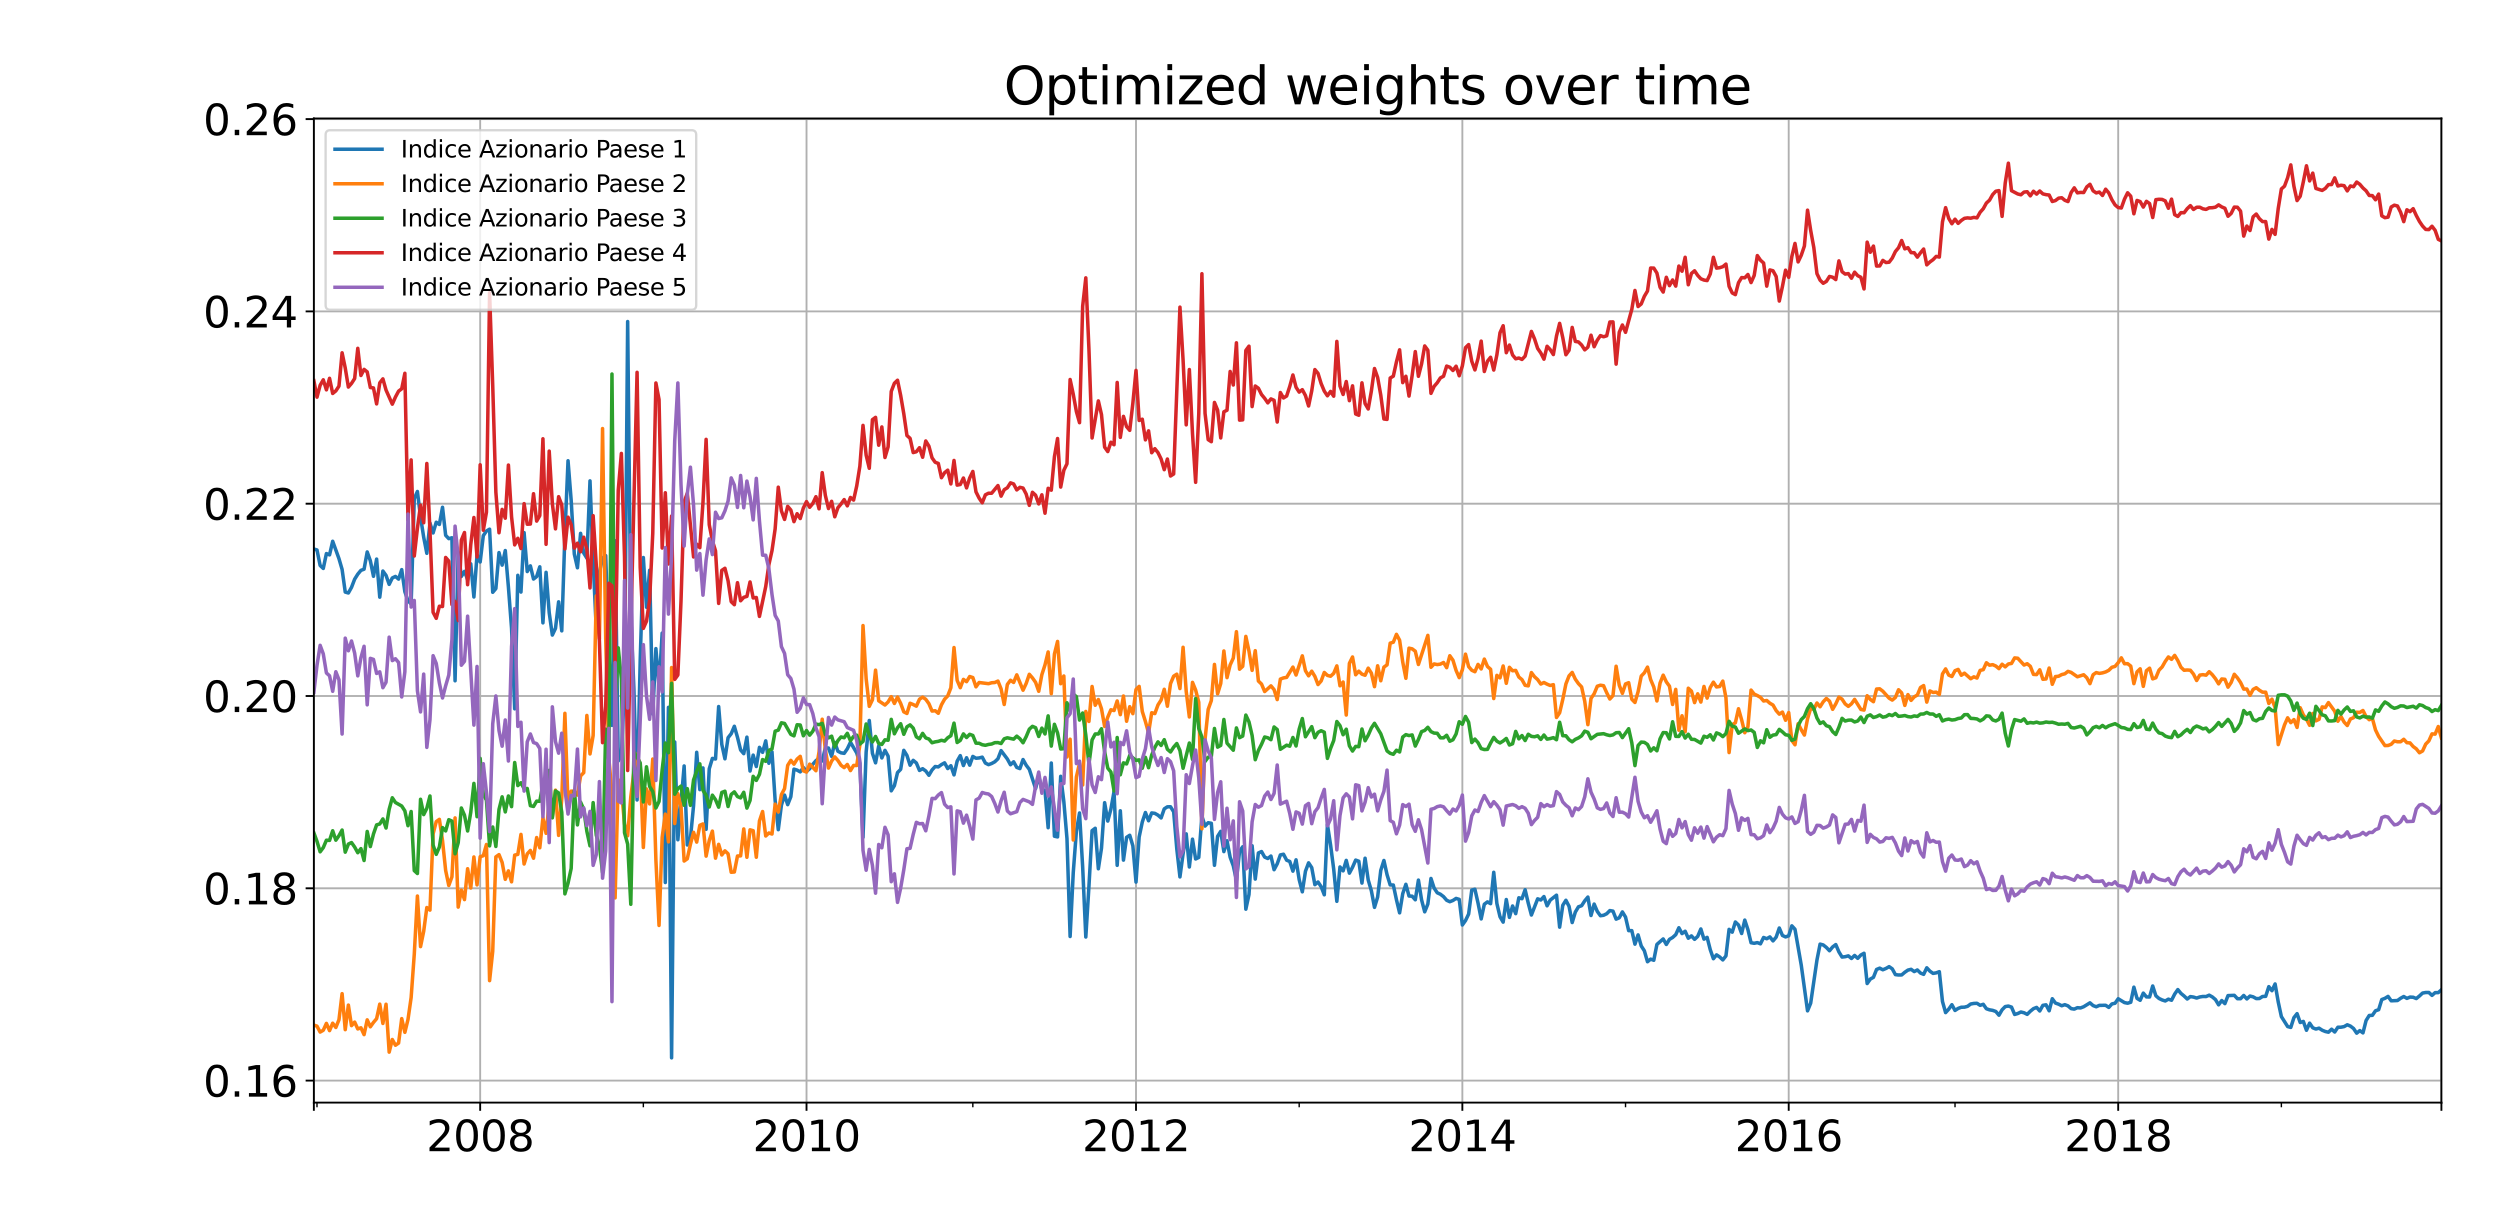 <?xml version="1.0" encoding="utf-8" standalone="no"?>
<!DOCTYPE svg PUBLIC "-//W3C//DTD SVG 1.1//EN"
  "http://www.w3.org/Graphics/SVG/1.1/DTD/svg11.dtd">
<svg xmlns:xlink="http://www.w3.org/1999/xlink" width="1063.44pt" height="522pt" viewBox="0 0 1063.44 522" xmlns="http://www.w3.org/2000/svg" version="1.1">
 <defs>
  <style type="text/css">*{stroke-linejoin: round; stroke-linecap: butt}</style>
 </defs>
 <g id="figure_1">
  <g id="patch_1">
   <path d="M 0 522 
L 1063.44 522 
L 1063.44 0 
L 0 0 
z
" style="fill: #ffffff"/>
  </g>
  <g id="axes_1">
   <g id="patch_2">
    <path d="M 133.507 469.015 
L 1038.516 469.015 
L 1038.516 50.388 
L 133.507 50.388 
z
" style="fill: #ffffff"/>
   </g>
   <g id="matplotlib.axis_1">
    <g id="xtick_1">
     <g id="line2d_1">
      <path d="M 133.507 469.015 
L 133.507 50.388 
" clip-path="url(#pcb820f65bf)" style="fill: none; stroke: #b0b0b0; stroke-width: 0.8; stroke-linecap: square"/>
     </g>
     <g id="line2d_2">
      <defs>
       <path id="m01b1c1d042" d="M 0 0 
L 0 3.5 
" style="stroke: #000000; stroke-width: 0.8"/>
      </defs>
      <g>
       <use xlink:href="#m01b1c1d042" x="133.507" y="469.015" style="stroke: #000000; stroke-width: 0.8"/>
      </g>
     </g>
    </g>
    <g id="xtick_2">
     <g id="line2d_3">
      <path d="M 204.252 469.015 
L 204.252 50.388 
" clip-path="url(#pcb820f65bf)" style="fill: none; stroke: #b0b0b0; stroke-width: 0.8; stroke-linecap: square"/>
     </g>
     <g id="line2d_4">
      <g>
       <use xlink:href="#m01b1c1d042" x="204.252" y="469.015" style="stroke: #000000; stroke-width: 0.8"/>
      </g>
     </g>
     <g id="text_1">
      <!-- 2008 -->
      <g transform="translate(181.347 489.692) scale(0.18 -0.18)">
       <defs>
        <path id="DejaVuSans-32" d="M 1228 531 
L 3431 531 
L 3431 0 
L 469 0 
L 469 531 
Q 828 903 1448 1529 
Q 2069 2156 2228 2338 
Q 2531 2678 2651 2914 
Q 2772 3150 2772 3378 
Q 2772 3750 2511 3984 
Q 2250 4219 1831 4219 
Q 1534 4219 1204 4116 
Q 875 4013 500 3803 
L 500 4441 
Q 881 4594 1212 4672 
Q 1544 4750 1819 4750 
Q 2544 4750 2975 4387 
Q 3406 4025 3406 3419 
Q 3406 3131 3298 2873 
Q 3191 2616 2906 2266 
Q 2828 2175 2409 1742 
Q 1991 1309 1228 531 
z
" transform="scale(0.016)"/>
        <path id="DejaVuSans-30" d="M 2034 4250 
Q 1547 4250 1301 3770 
Q 1056 3291 1056 2328 
Q 1056 1369 1301 889 
Q 1547 409 2034 409 
Q 2525 409 2770 889 
Q 3016 1369 3016 2328 
Q 3016 3291 2770 3770 
Q 2525 4250 2034 4250 
z
M 2034 4750 
Q 2819 4750 3233 4129 
Q 3647 3509 3647 2328 
Q 3647 1150 3233 529 
Q 2819 -91 2034 -91 
Q 1250 -91 836 529 
Q 422 1150 422 2328 
Q 422 3509 836 4129 
Q 1250 4750 2034 4750 
z
" transform="scale(0.016)"/>
        <path id="DejaVuSans-38" d="M 2034 2216 
Q 1584 2216 1326 1975 
Q 1069 1734 1069 1313 
Q 1069 891 1326 650 
Q 1584 409 2034 409 
Q 2484 409 2743 651 
Q 3003 894 3003 1313 
Q 3003 1734 2745 1975 
Q 2488 2216 2034 2216 
z
M 1403 2484 
Q 997 2584 770 2862 
Q 544 3141 544 3541 
Q 544 4100 942 4425 
Q 1341 4750 2034 4750 
Q 2731 4750 3128 4425 
Q 3525 4100 3525 3541 
Q 3525 3141 3298 2862 
Q 3072 2584 2669 2484 
Q 3125 2378 3379 2068 
Q 3634 1759 3634 1313 
Q 3634 634 3220 271 
Q 2806 -91 2034 -91 
Q 1263 -91 848 271 
Q 434 634 434 1313 
Q 434 1759 690 2068 
Q 947 2378 1403 2484 
z
M 1172 3481 
Q 1172 3119 1398 2916 
Q 1625 2713 2034 2713 
Q 2441 2713 2670 2916 
Q 2900 3119 2900 3481 
Q 2900 3844 2670 4047 
Q 2441 4250 2034 4250 
Q 1625 4250 1398 4047 
Q 1172 3844 1172 3481 
z
" transform="scale(0.016)"/>
       </defs>
       <use xlink:href="#DejaVuSans-32"/>
       <use xlink:href="#DejaVuSans-30" x="63.623"/>
       <use xlink:href="#DejaVuSans-30" x="127.246"/>
       <use xlink:href="#DejaVuSans-38" x="190.869"/>
      </g>
     </g>
    </g>
    <g id="xtick_3">
     <g id="line2d_5">
      <path d="M 343.074 469.015 
L 343.074 50.388 
" clip-path="url(#pcb820f65bf)" style="fill: none; stroke: #b0b0b0; stroke-width: 0.8; stroke-linecap: square"/>
     </g>
     <g id="line2d_6">
      <g>
       <use xlink:href="#m01b1c1d042" x="343.074" y="469.015" style="stroke: #000000; stroke-width: 0.8"/>
      </g>
     </g>
     <g id="text_2">
      <!-- 2010 -->
      <g transform="translate(320.169 489.692) scale(0.18 -0.18)">
       <defs>
        <path id="DejaVuSans-31" d="M 794 531 
L 1825 531 
L 1825 4091 
L 703 3866 
L 703 4441 
L 1819 4666 
L 2450 4666 
L 2450 531 
L 3481 531 
L 3481 0 
L 794 0 
L 794 531 
z
" transform="scale(0.016)"/>
       </defs>
       <use xlink:href="#DejaVuSans-32"/>
       <use xlink:href="#DejaVuSans-30" x="63.623"/>
       <use xlink:href="#DejaVuSans-31" x="127.246"/>
       <use xlink:href="#DejaVuSans-30" x="190.869"/>
      </g>
     </g>
    </g>
    <g id="xtick_4">
     <g id="line2d_7">
      <path d="M 483.23 469.015 
L 483.23 50.388 
" clip-path="url(#pcb820f65bf)" style="fill: none; stroke: #b0b0b0; stroke-width: 0.8; stroke-linecap: square"/>
     </g>
     <g id="line2d_8">
      <g>
       <use xlink:href="#m01b1c1d042" x="483.23" y="469.015" style="stroke: #000000; stroke-width: 0.8"/>
      </g>
     </g>
     <g id="text_3">
      <!-- 2012 -->
      <g transform="translate(460.325 489.692) scale(0.18 -0.18)">
       <use xlink:href="#DejaVuSans-32"/>
       <use xlink:href="#DejaVuSans-30" x="63.623"/>
       <use xlink:href="#DejaVuSans-31" x="127.246"/>
       <use xlink:href="#DejaVuSans-32" x="190.869"/>
      </g>
     </g>
    </g>
    <g id="xtick_5">
     <g id="line2d_9">
      <path d="M 622.051 469.015 
L 622.051 50.388 
" clip-path="url(#pcb820f65bf)" style="fill: none; stroke: #b0b0b0; stroke-width: 0.8; stroke-linecap: square"/>
     </g>
     <g id="line2d_10">
      <g>
       <use xlink:href="#m01b1c1d042" x="622.051" y="469.015" style="stroke: #000000; stroke-width: 0.8"/>
      </g>
     </g>
     <g id="text_4">
      <!-- 2014 -->
      <g transform="translate(599.146 489.692) scale(0.18 -0.18)">
       <defs>
        <path id="DejaVuSans-34" d="M 2419 4116 
L 825 1625 
L 2419 1625 
L 2419 4116 
z
M 2253 4666 
L 3047 4666 
L 3047 1625 
L 3713 1625 
L 3713 1100 
L 3047 1100 
L 3047 0 
L 2419 0 
L 2419 1100 
L 313 1100 
L 313 1709 
L 2253 4666 
z
" transform="scale(0.016)"/>
       </defs>
       <use xlink:href="#DejaVuSans-32"/>
       <use xlink:href="#DejaVuSans-30" x="63.623"/>
       <use xlink:href="#DejaVuSans-31" x="127.246"/>
       <use xlink:href="#DejaVuSans-34" x="190.869"/>
      </g>
     </g>
    </g>
    <g id="xtick_6">
     <g id="line2d_11">
      <path d="M 760.873 469.015 
L 760.873 50.388 
" clip-path="url(#pcb820f65bf)" style="fill: none; stroke: #b0b0b0; stroke-width: 0.8; stroke-linecap: square"/>
     </g>
     <g id="line2d_12">
      <g>
       <use xlink:href="#m01b1c1d042" x="760.873" y="469.015" style="stroke: #000000; stroke-width: 0.8"/>
      </g>
     </g>
     <g id="text_5">
      <!-- 2016 -->
      <g transform="translate(737.968 489.692) scale(0.18 -0.18)">
       <defs>
        <path id="DejaVuSans-36" d="M 2113 2584 
Q 1688 2584 1439 2293 
Q 1191 2003 1191 1497 
Q 1191 994 1439 701 
Q 1688 409 2113 409 
Q 2538 409 2786 701 
Q 3034 994 3034 1497 
Q 3034 2003 2786 2293 
Q 2538 2584 2113 2584 
z
M 3366 4563 
L 3366 3988 
Q 3128 4100 2886 4159 
Q 2644 4219 2406 4219 
Q 1781 4219 1451 3797 
Q 1122 3375 1075 2522 
Q 1259 2794 1537 2939 
Q 1816 3084 2150 3084 
Q 2853 3084 3261 2657 
Q 3669 2231 3669 1497 
Q 3669 778 3244 343 
Q 2819 -91 2113 -91 
Q 1303 -91 875 529 
Q 447 1150 447 2328 
Q 447 3434 972 4092 
Q 1497 4750 2381 4750 
Q 2619 4750 2861 4703 
Q 3103 4656 3366 4563 
z
" transform="scale(0.016)"/>
       </defs>
       <use xlink:href="#DejaVuSans-32"/>
       <use xlink:href="#DejaVuSans-30" x="63.623"/>
       <use xlink:href="#DejaVuSans-31" x="127.246"/>
       <use xlink:href="#DejaVuSans-36" x="190.869"/>
      </g>
     </g>
    </g>
    <g id="xtick_7">
     <g id="line2d_13">
      <path d="M 901.029 469.015 
L 901.029 50.388 
" clip-path="url(#pcb820f65bf)" style="fill: none; stroke: #b0b0b0; stroke-width: 0.8; stroke-linecap: square"/>
     </g>
     <g id="line2d_14">
      <g>
       <use xlink:href="#m01b1c1d042" x="901.029" y="469.015" style="stroke: #000000; stroke-width: 0.8"/>
      </g>
     </g>
     <g id="text_6">
      <!-- 2018 -->
      <g transform="translate(878.124 489.692) scale(0.18 -0.18)">
       <use xlink:href="#DejaVuSans-32"/>
       <use xlink:href="#DejaVuSans-30" x="63.623"/>
       <use xlink:href="#DejaVuSans-31" x="127.246"/>
       <use xlink:href="#DejaVuSans-38" x="190.869"/>
      </g>
     </g>
    </g>
    <g id="xtick_8">
     <g id="line2d_15">
      <path d="M 1038.516 469.015 
L 1038.516 50.388 
" clip-path="url(#pcb820f65bf)" style="fill: none; stroke: #b0b0b0; stroke-width: 0.8; stroke-linecap: square"/>
     </g>
     <g id="line2d_16">
      <g>
       <use xlink:href="#m01b1c1d042" x="1038.516" y="469.015" style="stroke: #000000; stroke-width: 0.8"/>
      </g>
     </g>
    </g>
    <g id="xtick_9">
     <g id="line2d_17">
      <defs>
       <path id="mf65029dbd0" d="M 0 0 
L 0 2 
" style="stroke: #000000; stroke-width: 0.6"/>
      </defs>
      <g>
       <use xlink:href="#mf65029dbd0" x="134.842" y="469.015" style="stroke: #000000; stroke-width: 0.6"/>
      </g>
     </g>
    </g>
    <g id="xtick_10">
     <g id="line2d_18">
      <g>
       <use xlink:href="#mf65029dbd0" x="273.663" y="469.015" style="stroke: #000000; stroke-width: 0.6"/>
      </g>
     </g>
    </g>
    <g id="xtick_11">
     <g id="line2d_19">
      <g>
       <use xlink:href="#mf65029dbd0" x="413.819" y="469.015" style="stroke: #000000; stroke-width: 0.6"/>
      </g>
     </g>
    </g>
    <g id="xtick_12">
     <g id="line2d_20">
      <g>
       <use xlink:href="#mf65029dbd0" x="552.641" y="469.015" style="stroke: #000000; stroke-width: 0.6"/>
      </g>
     </g>
    </g>
    <g id="xtick_13">
     <g id="line2d_21">
      <g>
       <use xlink:href="#mf65029dbd0" x="691.462" y="469.015" style="stroke: #000000; stroke-width: 0.6"/>
      </g>
     </g>
    </g>
    <g id="xtick_14">
     <g id="line2d_22">
      <g>
       <use xlink:href="#mf65029dbd0" x="831.618" y="469.015" style="stroke: #000000; stroke-width: 0.6"/>
      </g>
     </g>
    </g>
    <g id="xtick_15">
     <g id="line2d_23">
      <g>
       <use xlink:href="#mf65029dbd0" x="970.44" y="469.015" style="stroke: #000000; stroke-width: 0.6"/>
      </g>
     </g>
    </g>
   </g>
   <g id="matplotlib.axis_2">
    <g id="ytick_1">
     <g id="line2d_24">
      <path d="M 133.507 459.661 
L 1038.516 459.661 
" clip-path="url(#pcb820f65bf)" style="fill: none; stroke: #b0b0b0; stroke-width: 0.8; stroke-linecap: square"/>
     </g>
     <g id="line2d_25">
      <defs>
       <path id="m2be34b93a8" d="M 0 0 
L -3.5 0 
" style="stroke: #000000; stroke-width: 0.8"/>
      </defs>
      <g>
       <use xlink:href="#m2be34b93a8" x="133.507" y="459.661" style="stroke: #000000; stroke-width: 0.8"/>
      </g>
     </g>
     <g id="text_7">
      <!-- 0.16 -->
      <g transform="translate(86.429 466.5) scale(0.18 -0.18)">
       <defs>
        <path id="DejaVuSans-2e" d="M 684 794 
L 1344 794 
L 1344 0 
L 684 0 
L 684 794 
z
" transform="scale(0.016)"/>
       </defs>
       <use xlink:href="#DejaVuSans-30"/>
       <use xlink:href="#DejaVuSans-2e" x="63.623"/>
       <use xlink:href="#DejaVuSans-31" x="95.41"/>
       <use xlink:href="#DejaVuSans-36" x="159.033"/>
      </g>
     </g>
    </g>
    <g id="ytick_2">
     <g id="line2d_26">
      <path d="M 133.507 377.861 
L 1038.516 377.861 
" clip-path="url(#pcb820f65bf)" style="fill: none; stroke: #b0b0b0; stroke-width: 0.8; stroke-linecap: square"/>
     </g>
     <g id="line2d_27">
      <g>
       <use xlink:href="#m2be34b93a8" x="133.507" y="377.861" style="stroke: #000000; stroke-width: 0.8"/>
      </g>
     </g>
     <g id="text_8">
      <!-- 0.18 -->
      <g transform="translate(86.429 384.7) scale(0.18 -0.18)">
       <use xlink:href="#DejaVuSans-30"/>
       <use xlink:href="#DejaVuSans-2e" x="63.623"/>
       <use xlink:href="#DejaVuSans-31" x="95.41"/>
       <use xlink:href="#DejaVuSans-38" x="159.033"/>
      </g>
     </g>
    </g>
    <g id="ytick_3">
     <g id="line2d_28">
      <path d="M 133.507 296.061 
L 1038.516 296.061 
" clip-path="url(#pcb820f65bf)" style="fill: none; stroke: #b0b0b0; stroke-width: 0.8; stroke-linecap: square"/>
     </g>
     <g id="line2d_29">
      <g>
       <use xlink:href="#m2be34b93a8" x="133.507" y="296.061" style="stroke: #000000; stroke-width: 0.8"/>
      </g>
     </g>
     <g id="text_9">
      <!-- 0.20 -->
      <g transform="translate(86.429 302.9) scale(0.18 -0.18)">
       <use xlink:href="#DejaVuSans-30"/>
       <use xlink:href="#DejaVuSans-2e" x="63.623"/>
       <use xlink:href="#DejaVuSans-32" x="95.41"/>
       <use xlink:href="#DejaVuSans-30" x="159.033"/>
      </g>
     </g>
    </g>
    <g id="ytick_4">
     <g id="line2d_30">
      <path d="M 133.507 214.262 
L 1038.516 214.262 
" clip-path="url(#pcb820f65bf)" style="fill: none; stroke: #b0b0b0; stroke-width: 0.8; stroke-linecap: square"/>
     </g>
     <g id="line2d_31">
      <g>
       <use xlink:href="#m2be34b93a8" x="133.507" y="214.262" style="stroke: #000000; stroke-width: 0.8"/>
      </g>
     </g>
     <g id="text_10">
      <!-- 0.22 -->
      <g transform="translate(86.429 221.1) scale(0.18 -0.18)">
       <use xlink:href="#DejaVuSans-30"/>
       <use xlink:href="#DejaVuSans-2e" x="63.623"/>
       <use xlink:href="#DejaVuSans-32" x="95.41"/>
       <use xlink:href="#DejaVuSans-32" x="159.033"/>
      </g>
     </g>
    </g>
    <g id="ytick_5">
     <g id="line2d_32">
      <path d="M 133.507 132.462 
L 1038.516 132.462 
" clip-path="url(#pcb820f65bf)" style="fill: none; stroke: #b0b0b0; stroke-width: 0.8; stroke-linecap: square"/>
     </g>
     <g id="line2d_33">
      <g>
       <use xlink:href="#m2be34b93a8" x="133.507" y="132.462" style="stroke: #000000; stroke-width: 0.8"/>
      </g>
     </g>
     <g id="text_11">
      <!-- 0.24 -->
      <g transform="translate(86.429 139.3) scale(0.18 -0.18)">
       <use xlink:href="#DejaVuSans-30"/>
       <use xlink:href="#DejaVuSans-2e" x="63.623"/>
       <use xlink:href="#DejaVuSans-32" x="95.41"/>
       <use xlink:href="#DejaVuSans-34" x="159.033"/>
      </g>
     </g>
    </g>
    <g id="ytick_6">
     <g id="line2d_34">
      <path d="M 133.507 50.662 
L 1038.516 50.662 
" clip-path="url(#pcb820f65bf)" style="fill: none; stroke: #b0b0b0; stroke-width: 0.8; stroke-linecap: square"/>
     </g>
     <g id="line2d_35">
      <g>
       <use xlink:href="#m2be34b93a8" x="133.507" y="50.662" style="stroke: #000000; stroke-width: 0.8"/>
      </g>
     </g>
     <g id="text_12">
      <!-- 0.26 -->
      <g transform="translate(86.429 57.501) scale(0.18 -0.18)">
       <use xlink:href="#DejaVuSans-30"/>
       <use xlink:href="#DejaVuSans-2e" x="63.623"/>
       <use xlink:href="#DejaVuSans-32" x="95.41"/>
       <use xlink:href="#DejaVuSans-36" x="159.033"/>
      </g>
     </g>
    </g>
   </g>
   <g id="line2d_36">
    <path d="M 133.507 233.534 
L 134.842 233.947 
L 136.177 240.541 
L 137.511 241.8 
L 138.846 235.481 
L 140.181 236.029 
L 141.516 230.244 
L 144.186 237.637 
L 145.52 242.22 
L 146.855 251.844 
L 148.19 252.238 
L 149.525 249.848 
L 150.86 246.364 
L 152.194 244.231 
L 153.529 242.618 
L 154.864 242.124 
L 156.199 234.783 
L 157.534 238.541 
L 158.869 245.138 
L 160.203 237.821 
L 161.538 254.028 
L 162.873 242.906 
L 164.208 244.767 
L 165.543 248.574 
L 166.877 245.842 
L 168.212 245.203 
L 169.547 246.343 
L 170.882 242.308 
L 172.217 251.705 
L 173.552 255.56 
L 174.886 256.91 
L 176.221 212.113 
L 177.556 209.071 
L 178.891 219.963 
L 180.226 228.52 
L 181.561 235.363 
L 182.895 222.537 
L 184.23 226.702 
L 185.565 222.146 
L 186.9 223.083 
L 188.235 215.792 
L 189.569 227.712 
L 190.904 229.121 
L 192.239 228.758 
L 193.574 289.589 
L 194.909 235.07 
L 196.244 245.211 
L 197.578 243.046 
L 198.913 246.481 
L 200.248 239.844 
L 201.583 253.941 
L 202.918 236.085 
L 204.252 239.051 
L 205.587 227.85 
L 206.922 225.881 
L 208.257 225.103 
L 209.592 251.947 
L 210.927 250.37 
L 212.261 235.067 
L 213.596 240.389 
L 214.931 234.194 
L 216.266 249.721 
L 217.601 267.224 
L 218.935 301.522 
L 220.27 244.721 
L 221.605 251.846 
L 222.94 226.558 
L 224.275 243.124 
L 225.61 240.704 
L 226.944 246.309 
L 228.279 245.263 
L 229.614 241.111 
L 230.949 264.951 
L 232.284 243.455 
L 233.619 260.617 
L 234.953 270.138 
L 236.288 267.301 
L 237.623 256.002 
L 238.958 268.355 
L 240.293 227.499 
L 241.627 195.993 
L 242.962 212.834 
L 244.297 235.676 
L 245.632 241.519 
L 246.967 226.876 
L 248.302 235.243 
L 249.636 237.405 
L 250.971 204.553 
L 252.306 238.53 
L 253.641 267.766 
L 254.976 243.501 
L 256.31 237.37 
L 257.645 236.352 
L 258.98 276.374 
L 260.315 308.548 
L 261.65 230.029 
L 262.985 323.699 
L 264.319 321.401 
L 265.654 291.774 
L 266.989 136.778 
L 268.324 261.692 
L 269.659 293.289 
L 270.994 340.291 
L 272.328 280.769 
L 273.663 237.163 
L 274.998 258.308 
L 276.333 242.579 
L 277.668 303.734 
L 279.002 275.903 
L 280.337 292.116 
L 281.672 269.304 
L 283.007 375.401 
L 284.342 300.887 
L 285.677 449.986 
L 287.011 315.617 
L 288.346 357.215 
L 291.016 325.82 
L 292.351 359.426 
L 293.685 356.687 
L 295.02 342.741 
L 296.355 320.011 
L 297.69 335.894 
L 299.025 326.662 
L 300.36 352.777 
L 301.694 327.025 
L 303.029 322.613 
L 304.364 322.848 
L 305.699 300.549 
L 307.034 316.651 
L 308.369 322.781 
L 309.703 313.801 
L 311.038 312.104 
L 312.373 308.941 
L 313.708 313.628 
L 315.043 319.029 
L 316.377 320.59 
L 317.712 313.567 
L 319.047 327.977 
L 320.382 321.211 
L 321.717 326.049 
L 323.052 317.908 
L 324.386 320.025 
L 325.721 315.147 
L 327.056 324.67 
L 328.391 319.826 
L 329.726 340.46 
L 331.06 352.926 
L 332.395 342.471 
L 333.73 338.215 
L 335.065 342.277 
L 336.4 338.916 
L 337.735 327.175 
L 339.069 327.591 
L 340.404 328.333 
L 341.739 326.497 
L 343.074 328.093 
L 344.409 327.022 
L 345.743 325.125 
L 347.078 323.577 
L 348.413 322.5 
L 349.748 323.712 
L 351.083 318.142 
L 352.418 318.191 
L 353.752 321.756 
L 355.087 315.808 
L 356.422 319.553 
L 357.757 320.239 
L 359.092 320.454 
L 360.427 318.524 
L 361.761 315.731 
L 364.431 320.292 
L 365.766 324.763 
L 367.101 356.177 
L 368.435 319.893 
L 369.77 306.479 
L 371.105 320.426 
L 372.44 324.493 
L 373.775 317.35 
L 375.11 322.406 
L 376.444 319.19 
L 377.779 321.647 
L 379.114 336.398 
L 380.449 334.208 
L 381.784 328.637 
L 383.118 327.257 
L 384.453 319.179 
L 385.788 321.341 
L 387.123 325.505 
L 388.458 323.43 
L 389.793 324.538 
L 391.127 327.728 
L 392.462 326.992 
L 393.797 327.957 
L 395.132 329.78 
L 396.467 327.518 
L 397.802 326.054 
L 399.136 326.226 
L 400.471 325.24 
L 401.806 324.495 
L 403.141 326.924 
L 404.476 325.725 
L 405.81 329.619 
L 407.145 323.791 
L 408.48 321.435 
L 409.815 325.637 
L 411.15 322.333 
L 412.485 325.485 
L 413.819 321.771 
L 415.154 322.543 
L 416.489 322.414 
L 417.824 322.077 
L 419.159 324.596 
L 420.493 325.266 
L 421.828 324.772 
L 423.163 324.042 
L 424.498 322.763 
L 425.833 319.3 
L 428.502 322.863 
L 429.837 325.301 
L 431.172 324.048 
L 432.507 326.439 
L 433.842 326.943 
L 435.177 323.095 
L 436.511 325.5 
L 437.846 327.261 
L 440.516 335.435 
L 441.851 330.201 
L 443.185 335.711 
L 444.52 336.277 
L 445.855 352.089 
L 447.19 324.571 
L 448.525 355.705 
L 449.86 356.002 
L 451.194 330.226 
L 452.529 340.967 
L 453.864 356.71 
L 455.199 398.361 
L 456.534 371.195 
L 457.868 353.573 
L 459.203 345.814 
L 460.538 368.752 
L 461.873 398.584 
L 463.208 377.065 
L 464.543 353.343 
L 465.877 352.331 
L 467.212 369.559 
L 468.547 360.793 
L 469.882 341.447 
L 471.217 349.261 
L 472.551 344.173 
L 473.886 336.674 
L 475.221 368.09 
L 476.556 344.889 
L 477.891 365.876 
L 479.226 356.184 
L 480.56 355.304 
L 481.895 359.819 
L 483.23 375.221 
L 484.565 356.052 
L 485.9 349.673 
L 487.235 345.629 
L 488.569 349.136 
L 489.904 345.803 
L 491.239 345.981 
L 492.574 346.742 
L 493.909 347.928 
L 495.243 344.067 
L 496.578 343.197 
L 497.913 343.182 
L 499.248 345.317 
L 500.583 361.126 
L 501.918 373.018 
L 503.252 363.18 
L 504.587 354.705 
L 505.922 368.793 
L 507.257 356.959 
L 508.592 365.388 
L 509.926 364.725 
L 511.261 347.15 
L 512.596 351.387 
L 513.931 349.967 
L 515.266 350.209 
L 516.601 368.075 
L 517.935 355.767 
L 519.27 353.644 
L 520.605 362.253 
L 521.94 357.637 
L 523.275 364.632 
L 524.61 368.276 
L 525.944 374.388 
L 527.279 362.089 
L 528.614 360.193 
L 529.949 386.745 
L 531.284 380.535 
L 532.618 359.765 
L 533.953 373.943 
L 535.288 362.842 
L 536.623 362.23 
L 537.958 364.589 
L 539.293 365.177 
L 540.627 364.144 
L 541.962 369.947 
L 543.297 367.451 
L 544.632 363.671 
L 545.967 363.365 
L 547.301 365.899 
L 548.636 366.452 
L 549.971 370.57 
L 551.306 365.754 
L 552.641 374.183 
L 553.976 379.362 
L 555.31 370.602 
L 556.645 367.031 
L 557.98 369.068 
L 559.315 376.311 
L 560.65 375.18 
L 561.985 377.168 
L 563.319 380.628 
L 564.654 350.745 
L 565.989 359.407 
L 567.324 369.741 
L 568.659 383.4 
L 569.993 368.783 
L 571.328 370.441 
L 572.663 365.991 
L 573.998 371.417 
L 575.333 368.912 
L 576.668 365.866 
L 578.002 366.358 
L 579.337 375.635 
L 580.672 365.069 
L 582.007 374.344 
L 583.342 378.892 
L 584.676 385.966 
L 586.011 381.586 
L 587.346 370.233 
L 588.681 366.029 
L 590.016 372.062 
L 591.351 376.425 
L 592.685 376.47 
L 594.02 382.743 
L 595.355 388.306 
L 596.69 380.147 
L 598.025 376.163 
L 599.36 381.148 
L 600.694 381.22 
L 602.029 382.751 
L 603.364 374.371 
L 604.699 382.76 
L 606.034 387.869 
L 607.368 384.559 
L 608.703 373.682 
L 610.038 377.768 
L 611.373 379.771 
L 612.708 380.379 
L 614.043 381.403 
L 615.377 382.952 
L 616.712 383.567 
L 618.047 383.04 
L 619.382 382.169 
L 620.717 382.576 
L 622.051 393.466 
L 623.386 391.596 
L 624.721 388.81 
L 626.056 378.617 
L 627.391 378.274 
L 628.726 384.157 
L 630.06 390.884 
L 631.395 384.641 
L 632.73 383.642 
L 634.065 384.406 
L 635.4 371.057 
L 636.734 384.327 
L 638.069 389.96 
L 639.404 392.254 
L 640.739 382.641 
L 642.074 390.226 
L 643.409 385.382 
L 644.743 388.646 
L 646.078 381.897 
L 647.413 382.28 
L 648.748 378.47 
L 650.083 384.178 
L 651.418 389.228 
L 654.087 382.338 
L 655.422 382.825 
L 656.757 381.38 
L 658.092 385.309 
L 659.426 382.883 
L 662.096 380.787 
L 663.431 394.396 
L 664.766 385.097 
L 666.101 382.956 
L 667.435 385.528 
L 668.77 392.427 
L 670.105 387.973 
L 671.44 385.73 
L 672.775 385.278 
L 674.109 383.197 
L 675.444 381.591 
L 676.779 389.427 
L 678.114 384.569 
L 679.449 387.691 
L 680.784 389.528 
L 682.118 389.335 
L 683.453 388.681 
L 684.788 387.339 
L 686.123 387.567 
L 687.458 390.982 
L 688.793 390.403 
L 690.127 387.905 
L 691.462 390.103 
L 692.797 395.872 
L 694.132 395.881 
L 695.467 401.626 
L 696.801 397.682 
L 698.136 402.37 
L 699.471 404.449 
L 700.806 409.102 
L 702.141 407.989 
L 703.476 408.481 
L 704.81 401.732 
L 707.48 399.402 
L 708.815 401.747 
L 710.15 399.572 
L 711.484 398.79 
L 712.819 397.582 
L 714.154 394.648 
L 715.489 397.121 
L 716.824 396.128 
L 718.159 399.101 
L 719.493 398.112 
L 720.828 399.567 
L 722.163 398.331 
L 723.498 395.16 
L 724.833 399.488 
L 726.167 398.737 
L 727.502 403.965 
L 728.837 407.812 
L 730.172 406.176 
L 731.507 407.064 
L 732.842 408.324 
L 734.176 406.619 
L 735.511 395.331 
L 736.846 396.523 
L 738.181 392.196 
L 739.516 393.469 
L 740.851 397.082 
L 742.185 391.388 
L 743.52 395.442 
L 744.855 401.013 
L 746.19 401.253 
L 747.525 400.967 
L 748.859 401.482 
L 750.194 398.778 
L 751.529 399.314 
L 752.864 398.542 
L 754.199 400.231 
L 755.534 398.629 
L 756.868 394.75 
L 758.203 397.915 
L 759.538 398.547 
L 760.873 398.067 
L 762.208 393.833 
L 763.542 395.286 
L 766.212 410.571 
L 768.882 429.99 
L 770.217 426.727 
L 772.886 408.372 
L 774.221 401.607 
L 775.556 401.954 
L 776.891 403.018 
L 778.226 404.424 
L 779.56 402.811 
L 780.895 401.802 
L 782.23 404.927 
L 783.565 407.108 
L 784.9 406.955 
L 786.234 406.601 
L 787.569 407.713 
L 788.904 406.423 
L 790.239 407.652 
L 791.574 406.238 
L 792.909 405.501 
L 794.243 418.368 
L 795.578 416.48 
L 796.913 415.729 
L 798.248 412.384 
L 799.583 411.829 
L 800.917 412.515 
L 802.252 411.957 
L 803.587 411.193 
L 804.922 412.124 
L 806.257 414.577 
L 807.592 414.743 
L 808.926 414.71 
L 810.261 413.574 
L 811.596 412.654 
L 812.931 412.323 
L 814.266 413.282 
L 815.601 412.602 
L 816.935 413.917 
L 818.27 414.464 
L 819.605 411.681 
L 820.94 413.108 
L 822.275 414.056 
L 823.609 413.828 
L 824.944 413.333 
L 826.279 426.004 
L 827.614 430.739 
L 828.949 429.256 
L 830.284 427.378 
L 831.618 429.823 
L 832.953 428.958 
L 834.288 428.451 
L 835.623 428.43 
L 836.958 428.068 
L 838.292 427.079 
L 839.627 426.836 
L 840.962 426.778 
L 842.297 427.635 
L 843.632 427.198 
L 844.967 429.1 
L 846.301 429.558 
L 847.636 429.783 
L 848.971 430.256 
L 850.306 431.843 
L 851.641 429.538 
L 852.975 428.174 
L 854.31 427.955 
L 855.645 428.399 
L 856.98 431.524 
L 858.315 431.128 
L 859.65 430.481 
L 860.984 430.81 
L 862.319 431.482 
L 863.654 430.145 
L 864.989 429.062 
L 866.324 428.527 
L 867.659 430.043 
L 868.993 427.649 
L 870.328 427.423 
L 871.663 429.962 
L 872.998 424.837 
L 874.333 426.681 
L 875.667 427.148 
L 877.002 427.821 
L 878.337 427.371 
L 879.672 427.876 
L 881.007 429.042 
L 882.342 429.253 
L 883.676 428.65 
L 885.011 428.756 
L 886.346 428.234 
L 889.016 426.581 
L 890.35 427.747 
L 891.685 428.256 
L 893.02 427.665 
L 895.69 427.625 
L 897.025 428.524 
L 898.359 427.044 
L 899.694 426.748 
L 901.029 424.855 
L 903.699 426.479 
L 905.034 426.743 
L 906.368 426.334 
L 907.703 419.921 
L 909.038 424.68 
L 910.373 425.506 
L 911.708 422.454 
L 913.042 424.065 
L 914.377 424.085 
L 915.712 419.416 
L 917.047 423.563 
L 918.382 424.721 
L 919.717 425.359 
L 921.051 425.788 
L 922.386 425.021 
L 923.721 425.484 
L 925.056 422.854 
L 926.391 420.943 
L 927.725 422.572 
L 929.06 423.669 
L 930.395 424.952 
L 931.73 423.927 
L 933.065 424.132 
L 934.4 424.544 
L 935.734 424.091 
L 937.069 423.874 
L 938.404 423.911 
L 939.739 423.32 
L 941.074 424.075 
L 942.409 425.209 
L 943.743 427.43 
L 945.078 425.601 
L 946.413 426.917 
L 947.748 423.505 
L 950.417 423.389 
L 951.752 424.819 
L 953.087 424.819 
L 954.422 423.449 
L 955.757 424.924 
L 957.092 423.693 
L 958.426 424.033 
L 959.761 424.78 
L 961.096 424.74 
L 962.431 423.883 
L 963.766 423.82 
L 965.1 419.698 
L 966.435 421.416 
L 967.77 418.552 
L 969.105 426.206 
L 970.44 432.431 
L 973.109 436.671 
L 974.444 437.038 
L 975.779 432.873 
L 977.114 431.185 
L 978.449 434.942 
L 979.783 434.495 
L 981.118 438.252 
L 982.453 435.226 
L 983.788 437.194 
L 985.123 437.732 
L 986.458 437.359 
L 987.792 438.225 
L 989.127 438.777 
L 990.462 439.076 
L 991.797 437.8 
L 993.132 438.988 
L 994.467 436.973 
L 995.801 436.946 
L 997.136 436.686 
L 998.471 435.919 
L 999.806 436.47 
L 1001.141 437.5 
L 1002.475 439.486 
L 1003.81 438.39 
L 1005.145 439.363 
L 1006.48 434.099 
L 1007.815 431.96 
L 1009.15 431.894 
L 1010.484 429.951 
L 1011.819 429.508 
L 1013.154 425.183 
L 1014.489 424.668 
L 1015.824 423.845 
L 1017.158 425.718 
L 1019.828 425.602 
L 1021.163 424.64 
L 1022.498 423.901 
L 1023.833 424.688 
L 1025.167 424.138 
L 1026.502 424.205 
L 1027.837 424.759 
L 1029.172 423.664 
L 1030.507 422.424 
L 1031.842 422.191 
L 1033.176 422.171 
L 1034.511 423.414 
L 1035.846 422.242 
L 1037.181 422.236 
L 1038.516 421.055 
L 1038.516 421.055 
" clip-path="url(#pcb820f65bf)" style="fill: none; stroke: #1f77b4; stroke-width: 1.5; stroke-linecap: square"/>
   </g>
   <g id="line2d_37">
    <path d="M 133.507 436.055 
L 134.842 436.501 
L 136.177 439.02 
L 137.511 438.253 
L 138.846 435.33 
L 140.181 438.402 
L 141.516 435.248 
L 142.851 437.06 
L 144.186 433.784 
L 145.52 422.685 
L 146.855 437.994 
L 148.19 427.543 
L 149.525 436.282 
L 150.86 434.776 
L 152.194 437.684 
L 153.529 437.199 
L 154.864 440.102 
L 156.199 433.822 
L 157.534 436.776 
L 158.869 434.903 
L 160.203 433.324 
L 161.538 427.133 
L 162.873 435.353 
L 164.208 427.184 
L 165.543 447.555 
L 166.877 442.184 
L 168.212 444.624 
L 169.547 443.698 
L 170.882 433.301 
L 172.217 439.125 
L 173.552 433.655 
L 174.886 424.332 
L 176.221 405.928 
L 177.556 381.148 
L 178.891 402.661 
L 180.226 396.16 
L 181.561 386.049 
L 182.895 387.138 
L 184.23 354.724 
L 185.565 349.507 
L 186.9 348.531 
L 188.235 357.579 
L 189.569 370.281 
L 190.904 376.665 
L 192.239 372.995 
L 193.574 347.921 
L 194.909 385.854 
L 196.244 378.646 
L 197.578 382.669 
L 198.913 369.538 
L 200.248 377.725 
L 201.583 364.536 
L 202.918 376.413 
L 204.252 364.41 
L 205.587 364.01 
L 206.922 359.228 
L 208.257 417.142 
L 209.592 404.638 
L 210.927 364.5 
L 212.261 363.538 
L 213.596 366.865 
L 214.931 374.049 
L 216.266 370.45 
L 217.601 375.11 
L 218.935 363.744 
L 220.27 363.431 
L 221.605 354.937 
L 222.94 367.528 
L 224.275 363.23 
L 225.61 361.754 
L 226.944 365.065 
L 228.279 356.282 
L 229.614 360.617 
L 230.949 347.861 
L 232.284 354.472 
L 233.619 341.677 
L 234.953 347.333 
L 236.288 336.116 
L 237.623 355.356 
L 238.958 339.733 
L 240.293 303.429 
L 241.627 342.369 
L 242.962 336.521 
L 244.297 336.691 
L 245.632 338.208 
L 246.967 330.043 
L 248.302 328.674 
L 249.636 304.34 
L 250.971 320.705 
L 252.306 312.888 
L 253.641 253.46 
L 254.976 271.644 
L 256.31 182.301 
L 257.645 271.334 
L 258.98 322.498 
L 260.315 337.424 
L 261.65 381.936 
L 262.985 331.674 
L 264.319 335.713 
L 265.654 350.484 
L 266.989 355.522 
L 268.324 338.958 
L 269.659 328.318 
L 270.994 320.834 
L 272.328 326.026 
L 273.663 360.498 
L 274.998 335.581 
L 276.333 341.963 
L 277.668 322.873 
L 279.002 365.795 
L 280.337 393.662 
L 281.672 356.172 
L 283.007 346.322 
L 284.342 358.108 
L 285.677 283.958 
L 287.011 350.317 
L 288.346 337.596 
L 289.681 343.088 
L 291.016 366.257 
L 292.351 365.3 
L 293.685 359.137 
L 295.02 354.045 
L 296.355 358.211 
L 297.69 351.058 
L 299.025 350.479 
L 300.36 364.175 
L 301.694 357.555 
L 303.029 353.541 
L 304.364 365.045 
L 305.699 359.157 
L 307.034 363.678 
L 308.369 361.928 
L 309.703 363.182 
L 311.038 371.035 
L 312.373 370.922 
L 313.708 364.124 
L 315.043 364.063 
L 316.377 352.614 
L 317.712 364.667 
L 319.047 352.991 
L 320.382 353.355 
L 321.717 364.648 
L 323.052 349.207 
L 324.386 345.207 
L 325.721 355.608 
L 327.056 354.328 
L 328.391 354.776 
L 329.726 342.084 
L 331.06 345.41 
L 332.395 337.992 
L 333.73 335.465 
L 335.065 325.57 
L 336.4 323.443 
L 337.735 325.068 
L 339.069 322.904 
L 340.404 321.731 
L 341.739 327.893 
L 343.074 328.42 
L 344.409 325.042 
L 347.078 327.844 
L 348.413 319.737 
L 349.748 305.942 
L 351.083 318.985 
L 352.418 326.723 
L 353.752 323.716 
L 355.087 321.975 
L 356.422 323.494 
L 357.757 325.535 
L 359.092 326.523 
L 360.427 325.185 
L 361.761 327.785 
L 363.096 325.604 
L 364.431 325.62 
L 365.766 316.919 
L 367.101 266.1 
L 368.435 288.671 
L 369.77 300.458 
L 371.105 297.672 
L 372.44 285.058 
L 373.775 298.099 
L 376.444 299.896 
L 377.779 298.586 
L 379.114 296.35 
L 380.449 299.231 
L 381.784 296.512 
L 383.118 299.201 
L 384.453 302.801 
L 385.788 303.491 
L 387.123 299.146 
L 388.458 299.699 
L 389.793 300.39 
L 391.127 297.43 
L 392.462 296.54 
L 393.797 297.471 
L 395.132 299.32 
L 396.467 302.469 
L 397.802 302.324 
L 399.136 303.416 
L 400.471 299.807 
L 401.806 297.412 
L 403.141 296.02 
L 404.476 292.562 
L 405.81 275.456 
L 407.145 289.387 
L 408.48 292.526 
L 409.815 288.998 
L 411.15 289.967 
L 412.485 287.779 
L 413.819 288.219 
L 415.154 292.157 
L 416.489 290.323 
L 420.493 290.825 
L 421.828 290.427 
L 423.163 290.33 
L 424.498 289.711 
L 425.833 293.031 
L 427.168 299.668 
L 428.502 291.151 
L 429.837 289.366 
L 431.172 290.295 
L 432.507 287.065 
L 435.177 293.599 
L 436.511 290.722 
L 437.846 286.829 
L 439.181 288.368 
L 440.516 290.26 
L 441.851 294.061 
L 443.185 286.964 
L 444.52 282.815 
L 445.855 277.328 
L 447.19 295.091 
L 448.525 278.216 
L 449.86 272.855 
L 451.194 290.843 
L 452.529 287.553 
L 453.864 322.005 
L 455.199 314.441 
L 456.534 357.318 
L 457.868 330.52 
L 459.203 324.628 
L 460.538 333.915 
L 461.873 302.633 
L 463.208 306.886 
L 464.543 292.014 
L 465.877 300.002 
L 467.212 297.564 
L 468.547 301.515 
L 469.882 309.018 
L 471.217 305.055 
L 472.551 301.92 
L 473.886 302.247 
L 475.221 298.168 
L 476.556 303.992 
L 477.891 296.062 
L 479.226 306.802 
L 480.56 300.609 
L 481.895 303.581 
L 483.23 293.286 
L 484.565 291.972 
L 485.9 302.644 
L 487.235 306.923 
L 488.569 311.786 
L 489.904 303.188 
L 491.239 303.536 
L 492.574 299.861 
L 493.909 297.777 
L 495.243 293.208 
L 496.578 300.407 
L 497.913 290.786 
L 499.248 287.636 
L 500.583 286.783 
L 501.918 292.895 
L 503.252 275.344 
L 504.587 294.116 
L 505.922 304.974 
L 507.257 290.265 
L 508.592 293.515 
L 509.926 298.732 
L 511.261 352.549 
L 512.596 314.48 
L 513.931 301.778 
L 515.266 298.019 
L 516.601 282.627 
L 517.935 295.15 
L 519.27 290.753 
L 520.605 276.909 
L 521.94 288.248 
L 523.275 282.842 
L 524.61 279.946 
L 525.944 268.703 
L 527.279 284.67 
L 528.614 283.445 
L 529.949 270.71 
L 531.284 276.978 
L 532.618 285.162 
L 533.953 276.783 
L 535.288 289.686 
L 536.623 290.982 
L 537.958 294.161 
L 540.627 291.747 
L 541.962 293.348 
L 543.297 297.582 
L 544.632 288.876 
L 545.967 288.363 
L 547.301 288.144 
L 549.971 283.765 
L 551.306 287.136 
L 553.976 278.982 
L 555.31 285.322 
L 556.645 287.479 
L 557.98 285.509 
L 559.315 287.717 
L 560.65 291.195 
L 561.985 289.667 
L 563.319 286.05 
L 564.654 287.301 
L 565.989 287.65 
L 567.324 286.435 
L 568.659 283.254 
L 569.993 291.716 
L 571.328 290.119 
L 572.663 304.156 
L 573.998 282.176 
L 575.333 279.464 
L 576.668 287.029 
L 578.002 285.497 
L 579.337 286.774 
L 580.672 287.236 
L 582.007 284.216 
L 583.342 286.324 
L 584.676 292.089 
L 586.011 283.213 
L 587.346 289.582 
L 588.681 283.782 
L 590.016 282.821 
L 591.351 273.587 
L 592.685 273.176 
L 594.02 269.831 
L 595.355 272.32 
L 596.69 281.604 
L 598.025 288.534 
L 599.36 275.713 
L 600.694 276.006 
L 602.029 277.009 
L 603.364 282.649 
L 607.368 270.273 
L 608.703 283.838 
L 610.038 282.424 
L 611.373 282.69 
L 612.708 282.499 
L 614.043 281.816 
L 615.377 284.011 
L 616.712 278.938 
L 618.047 280.829 
L 619.382 285.185 
L 620.717 288.25 
L 622.051 284.905 
L 623.386 278.26 
L 624.721 283.554 
L 626.056 285.109 
L 627.391 285.736 
L 628.726 282.627 
L 630.06 284.554 
L 631.395 280.363 
L 632.73 283.515 
L 634.065 284.695 
L 635.4 297.147 
L 636.734 287.285 
L 638.069 288.336 
L 639.404 283.29 
L 640.739 290.659 
L 642.074 283.859 
L 643.409 285.33 
L 644.743 285.18 
L 646.078 287.989 
L 647.413 289.104 
L 648.748 291.509 
L 650.083 291.752 
L 651.418 286.099 
L 652.752 287.88 
L 654.087 289.088 
L 655.422 290.969 
L 656.757 290.326 
L 658.092 291.026 
L 659.426 291.587 
L 660.761 291.239 
L 662.096 305.188 
L 663.431 303.204 
L 664.766 297.501 
L 666.101 290.92 
L 667.435 287.505 
L 668.77 286.039 
L 670.105 288.909 
L 671.44 290.796 
L 672.775 292.207 
L 674.109 298.312 
L 675.444 308.247 
L 676.779 297.089 
L 678.114 295.117 
L 679.449 291.904 
L 680.784 291.465 
L 682.118 291.684 
L 683.453 294.669 
L 684.788 297.346 
L 686.123 295.882 
L 687.458 283.406 
L 688.793 291.482 
L 690.127 294.935 
L 691.462 290.938 
L 692.797 290.406 
L 694.132 297.442 
L 695.467 298.813 
L 696.801 294.274 
L 698.136 287.592 
L 699.471 286.201 
L 700.806 283.772 
L 702.141 289.066 
L 703.476 292.238 
L 704.81 298.169 
L 706.145 290.549 
L 707.48 287.199 
L 708.815 290.057 
L 710.15 291.884 
L 711.484 299.664 
L 712.819 293.246 
L 714.154 310.63 
L 715.489 304.472 
L 716.824 311.295 
L 718.159 292.748 
L 719.493 293.979 
L 720.828 298.875 
L 722.163 295.132 
L 723.498 298.638 
L 724.833 292.002 
L 726.167 296.959 
L 727.502 292.441 
L 728.837 290.18 
L 730.172 292.208 
L 731.507 292.021 
L 732.842 289.724 
L 734.176 296.833 
L 735.511 320.123 
L 736.846 308.262 
L 738.181 307.454 
L 739.516 301.484 
L 740.851 306.212 
L 742.185 311.689 
L 743.52 309.188 
L 744.855 293.553 
L 746.19 295.249 
L 747.525 295.875 
L 748.859 296.632 
L 750.194 298.189 
L 751.529 297.969 
L 752.864 299.138 
L 754.199 299.91 
L 755.534 302.261 
L 756.868 303.779 
L 758.203 302.904 
L 759.538 306.38 
L 760.873 303.12 
L 762.208 314.965 
L 763.542 316.812 
L 764.877 307.861 
L 766.212 310.422 
L 767.547 312.673 
L 768.882 305.774 
L 770.217 301.339 
L 771.551 301.735 
L 772.886 299.049 
L 774.221 300.635 
L 775.556 298.513 
L 776.891 297.107 
L 778.226 298.235 
L 779.56 301.727 
L 780.895 299.404 
L 782.23 296.547 
L 783.565 297.41 
L 784.9 299.436 
L 786.234 300.466 
L 787.569 299.388 
L 788.904 297.497 
L 791.574 301.782 
L 792.909 302.056 
L 794.243 295.945 
L 795.578 297.517 
L 796.913 298.487 
L 798.248 293.098 
L 799.583 293.006 
L 800.917 294.034 
L 803.587 296.995 
L 804.922 297.798 
L 806.257 296.671 
L 807.592 293.403 
L 808.926 294.745 
L 810.261 300.065 
L 811.596 295.463 
L 812.931 297.927 
L 814.266 296.423 
L 815.601 295.64 
L 816.935 292.434 
L 818.27 291.628 
L 819.605 298.664 
L 820.94 293.91 
L 822.275 294.552 
L 823.609 294.416 
L 824.944 295.417 
L 826.279 286.704 
L 827.614 284.535 
L 828.949 287.168 
L 830.284 287.767 
L 831.618 285.297 
L 832.953 284.752 
L 834.288 287.241 
L 835.623 286.354 
L 838.292 288.718 
L 839.627 287.907 
L 840.962 288.43 
L 842.297 285.172 
L 843.632 284.855 
L 844.967 281.925 
L 846.301 282.959 
L 847.636 282.73 
L 848.971 283.314 
L 850.306 284.422 
L 851.641 282.552 
L 852.975 283.667 
L 854.31 282.426 
L 855.645 282.216 
L 856.98 279.858 
L 858.315 280.007 
L 860.984 282.889 
L 862.319 282.334 
L 863.654 283.443 
L 864.989 286.87 
L 866.324 286.956 
L 867.659 284.921 
L 868.993 288.954 
L 870.328 288.813 
L 871.663 284.175 
L 872.998 291.082 
L 874.333 287.797 
L 875.667 287.66 
L 877.002 286.952 
L 878.337 286.621 
L 879.672 285.583 
L 881.007 286.023 
L 883.676 287.883 
L 886.346 287.024 
L 887.681 288.305 
L 889.016 290.809 
L 890.35 287.014 
L 891.685 286.106 
L 893.02 286.442 
L 894.355 286.227 
L 895.69 285.823 
L 897.025 285.139 
L 898.359 283.837 
L 899.694 283.473 
L 901.029 281.888 
L 902.364 279.826 
L 903.699 282.34 
L 905.034 282.303 
L 906.368 283.338 
L 907.703 290.805 
L 909.038 285.794 
L 910.373 284.492 
L 911.708 291.954 
L 913.042 285.299 
L 914.377 284.228 
L 915.712 288.778 
L 917.047 288.29 
L 918.382 285.067 
L 919.717 283.702 
L 921.051 281.357 
L 922.386 279.45 
L 923.721 280.471 
L 925.056 278.788 
L 926.391 280.995 
L 927.725 283.837 
L 929.06 285.11 
L 930.395 284.999 
L 931.73 285.1 
L 933.065 286.756 
L 934.4 289.463 
L 935.734 287.177 
L 937.069 286.993 
L 938.404 287.211 
L 939.739 285.721 
L 941.074 287.021 
L 942.409 288.721 
L 943.743 290.894 
L 945.078 288.82 
L 946.413 288.96 
L 947.748 292.305 
L 949.083 290.296 
L 950.417 286.827 
L 951.752 288.355 
L 953.087 290.325 
L 954.422 293.134 
L 955.757 293.092 
L 957.092 295.761 
L 958.426 293.264 
L 959.761 292.537 
L 961.096 293.616 
L 962.431 294.438 
L 963.766 294.432 
L 965.1 299.236 
L 966.435 297.419 
L 967.77 300.994 
L 969.105 316.726 
L 971.775 308.353 
L 973.109 305.344 
L 974.444 307.395 
L 975.779 306.102 
L 977.114 309.436 
L 978.449 301.05 
L 979.783 304.095 
L 981.118 305.923 
L 982.453 308.524 
L 983.788 303.494 
L 985.123 306.631 
L 986.458 305.986 
L 987.792 300.697 
L 989.127 300.988 
L 990.462 298.872 
L 993.132 302.558 
L 994.467 306.793 
L 995.801 304.788 
L 997.136 307.171 
L 998.471 308.614 
L 999.806 305.845 
L 1001.141 305.292 
L 1002.475 302.954 
L 1003.81 303.047 
L 1005.145 302.229 
L 1006.48 304.852 
L 1007.815 306.147 
L 1009.15 305.588 
L 1010.484 310.503 
L 1011.819 313.238 
L 1014.489 317.155 
L 1015.824 317.111 
L 1017.158 316.6 
L 1018.493 315.21 
L 1019.828 315.527 
L 1021.163 315.531 
L 1022.498 314.477 
L 1023.833 315.924 
L 1025.167 316.017 
L 1026.502 317.562 
L 1027.837 318.536 
L 1029.172 320.204 
L 1030.507 319.452 
L 1031.842 316.53 
L 1033.176 315.156 
L 1034.511 312.173 
L 1035.846 312.284 
L 1037.181 309.048 
L 1038.516 313.917 
L 1038.516 313.917 
" clip-path="url(#pcb820f65bf)" style="fill: none; stroke: #ff7f0e; stroke-width: 1.5; stroke-linecap: square"/>
   </g>
   <g id="line2d_38">
    <path d="M 133.507 354.279 
L 134.842 357.905 
L 136.177 362.342 
L 137.511 360.56 
L 138.846 357.4 
L 140.181 357.487 
L 141.516 353.383 
L 142.851 357.391 
L 144.186 355.492 
L 145.52 353.083 
L 146.855 362.491 
L 148.19 359.059 
L 149.525 358.412 
L 150.86 360.316 
L 152.194 362.726 
L 153.529 360.987 
L 154.864 366.037 
L 156.199 353.685 
L 157.534 360.102 
L 158.869 354.743 
L 160.203 350.889 
L 161.538 350.499 
L 162.873 348.354 
L 164.208 352.222 
L 165.543 344.242 
L 166.877 339.355 
L 168.212 341.364 
L 170.882 342.86 
L 172.217 344.935 
L 173.552 351.229 
L 174.886 345.201 
L 176.221 370.332 
L 177.556 371.569 
L 178.891 339.993 
L 180.226 346.512 
L 181.561 343.818 
L 182.895 338.597 
L 184.23 359.506 
L 185.565 363.417 
L 186.9 360.284 
L 188.235 352.039 
L 189.569 353.455 
L 190.904 348.679 
L 192.239 349.281 
L 193.574 363.179 
L 194.909 358.482 
L 196.244 343.701 
L 197.578 346.769 
L 198.913 353.476 
L 200.248 345.539 
L 201.583 333.247 
L 202.918 347.406 
L 204.252 322.603 
L 205.587 338.018 
L 206.922 340.345 
L 208.257 359.819 
L 209.592 351.791 
L 210.927 360.061 
L 212.261 344.322 
L 213.596 338.955 
L 214.931 345.37 
L 216.266 338.592 
L 217.601 343.123 
L 218.935 324.361 
L 220.27 334.161 
L 221.605 332.965 
L 222.94 335.479 
L 224.275 335.406 
L 225.61 342.723 
L 226.944 343.049 
L 228.279 340.785 
L 229.614 340.851 
L 230.949 333.424 
L 232.284 332.146 
L 233.619 327.696 
L 234.953 347.898 
L 236.288 336.461 
L 237.623 337.294 
L 238.958 345.54 
L 240.293 380.233 
L 241.627 375.681 
L 242.962 369.409 
L 244.297 336.206 
L 245.632 350.89 
L 246.967 341.215 
L 248.302 344.193 
L 249.636 353.653 
L 250.971 359.798 
L 252.306 341.416 
L 253.641 355.256 
L 254.976 359.844 
L 256.31 371.165 
L 257.645 310.16 
L 258.98 323.494 
L 260.315 159.101 
L 261.65 303.368 
L 262.985 275.586 
L 264.319 288.756 
L 265.654 354.223 
L 266.989 359.072 
L 268.324 384.661 
L 269.659 319.814 
L 272.328 324.489 
L 273.663 341.132 
L 274.998 326.18 
L 276.333 334.522 
L 277.668 336.716 
L 279.002 343.7 
L 280.337 340.935 
L 281.672 327.391 
L 283.007 316.064 
L 284.342 320.181 
L 285.677 290.688 
L 287.011 337.843 
L 288.346 335.462 
L 289.681 334.391 
L 291.016 342.549 
L 292.351 335.471 
L 293.685 342.578 
L 295.02 331.751 
L 296.355 328.088 
L 297.69 324.922 
L 299.025 336.176 
L 300.36 338.255 
L 301.694 343.277 
L 303.029 338.249 
L 304.364 340.18 
L 305.699 343.353 
L 307.034 337.091 
L 308.369 336.566 
L 309.703 343.068 
L 311.038 337.937 
L 312.373 336.843 
L 313.708 338.841 
L 315.043 339.401 
L 316.377 337.02 
L 317.712 343.746 
L 319.047 340.496 
L 320.382 330.239 
L 321.717 331.964 
L 323.052 329.389 
L 324.386 323.102 
L 325.721 323.856 
L 327.056 319.201 
L 328.391 318.575 
L 329.726 311.026 
L 331.06 310.582 
L 332.395 307.458 
L 333.73 307.74 
L 336.4 312.386 
L 337.735 313.014 
L 339.069 308.295 
L 340.404 308.408 
L 341.739 312.981 
L 343.074 310.761 
L 344.409 312.714 
L 345.743 311.046 
L 347.078 308.027 
L 348.413 308.239 
L 349.748 307.71 
L 351.083 312.437 
L 352.418 313.871 
L 353.752 313.154 
L 355.087 317.678 
L 356.422 315.057 
L 357.757 313.484 
L 359.092 313.818 
L 360.427 311.937 
L 361.761 315.085 
L 363.096 313.22 
L 364.431 312.731 
L 365.766 316.529 
L 367.101 315.381 
L 368.435 307.967 
L 369.77 312.857 
L 371.105 315.591 
L 372.44 313.274 
L 373.775 316.259 
L 375.11 316.668 
L 376.444 314.692 
L 377.779 314.88 
L 379.114 305.996 
L 380.449 312.141 
L 381.784 309.568 
L 383.118 307.861 
L 384.453 312.352 
L 385.788 309.172 
L 387.123 308.351 
L 388.458 309.736 
L 389.793 313.424 
L 391.127 314.285 
L 392.462 311.961 
L 393.797 313.905 
L 395.132 314.36 
L 396.467 315.951 
L 397.802 315.568 
L 399.136 315.349 
L 400.471 314.903 
L 401.806 315.238 
L 403.141 313.838 
L 404.476 312.959 
L 405.81 307.609 
L 407.145 315.843 
L 408.48 314.946 
L 409.815 312.184 
L 411.15 313.719 
L 412.485 312.358 
L 413.819 312.851 
L 415.154 316.127 
L 416.489 316.162 
L 417.824 316.788 
L 419.159 317.035 
L 420.493 316.669 
L 421.828 316.482 
L 423.163 315.917 
L 424.498 315.877 
L 425.833 316.277 
L 427.168 314.27 
L 428.502 313.841 
L 431.172 314.42 
L 432.507 313.14 
L 433.842 314.242 
L 435.177 315.955 
L 436.511 313.353 
L 437.846 310.165 
L 439.181 308.967 
L 440.516 309.546 
L 441.851 313.278 
L 443.185 309.726 
L 444.52 312.208 
L 445.855 304.517 
L 447.19 317.374 
L 448.525 308.101 
L 449.86 311.783 
L 451.194 318.602 
L 452.529 318.472 
L 453.864 298.947 
L 455.199 302.467 
L 456.534 295.257 
L 457.868 296.348 
L 459.203 306.3 
L 460.538 303.302 
L 461.873 312.667 
L 463.208 325.029 
L 464.543 314.761 
L 465.877 312.218 
L 467.212 312.228 
L 468.547 309.996 
L 469.882 319.762 
L 471.217 326.747 
L 472.551 328.378 
L 473.886 336.44 
L 475.221 313.727 
L 476.556 329.567 
L 477.891 324.503 
L 479.226 324.956 
L 480.56 321.292 
L 483.23 323.452 
L 484.565 323.224 
L 485.9 326.783 
L 487.235 322.154 
L 488.569 326.568 
L 489.904 321.159 
L 491.239 317.948 
L 492.574 315.564 
L 493.909 317.099 
L 495.243 314.641 
L 496.578 318.713 
L 497.913 319.873 
L 499.248 317.811 
L 500.583 316.281 
L 501.918 319.248 
L 503.252 326.798 
L 505.922 316.061 
L 507.257 323.043 
L 508.592 297.165 
L 509.926 309.887 
L 511.261 313.533 
L 512.596 323.901 
L 513.931 322.095 
L 515.266 321.803 
L 516.601 309.874 
L 517.935 317.822 
L 519.27 317.077 
L 520.605 306.054 
L 521.94 316.123 
L 524.61 319.13 
L 525.944 309.639 
L 527.279 313.785 
L 528.614 313.106 
L 529.949 304.175 
L 531.284 307.066 
L 532.618 312.847 
L 533.953 323.165 
L 535.288 319.247 
L 536.623 316.595 
L 537.958 313.501 
L 539.293 313.835 
L 540.627 314.645 
L 541.962 309.237 
L 543.297 310.33 
L 544.632 318.737 
L 547.301 316.982 
L 548.636 317.415 
L 549.971 313.708 
L 551.306 317.317 
L 552.641 310.148 
L 553.976 305.655 
L 555.31 313.408 
L 557.98 309.1 
L 559.315 313.788 
L 560.65 311.525 
L 561.985 310.834 
L 563.319 311.46 
L 564.654 322.598 
L 565.989 318.377 
L 567.324 314.998 
L 568.659 306.918 
L 569.993 308.663 
L 571.328 312.54 
L 572.663 310.189 
L 573.998 317.26 
L 575.333 319.48 
L 576.668 317.498 
L 578.002 317.622 
L 579.337 310.106 
L 580.672 315.102 
L 582.007 312.727 
L 583.342 309.685 
L 584.676 307.676 
L 587.346 312.133 
L 590.016 319.43 
L 591.351 320.435 
L 592.685 320.861 
L 594.02 319.131 
L 595.355 319.873 
L 596.69 313.516 
L 598.025 312.499 
L 599.36 312.895 
L 600.694 312.617 
L 602.029 317.356 
L 603.364 314.51 
L 604.699 311.207 
L 606.034 310.717 
L 607.368 309.375 
L 608.703 311.212 
L 610.038 311.843 
L 611.373 311.917 
L 612.708 313.853 
L 614.043 313.861 
L 615.377 312.773 
L 616.712 315.3 
L 618.047 314.685 
L 619.382 312.216 
L 620.717 307.018 
L 622.051 308.084 
L 623.386 304.764 
L 624.721 307.222 
L 626.056 315.871 
L 627.391 314.388 
L 628.726 315.919 
L 630.06 318.437 
L 631.395 318.84 
L 632.73 318.761 
L 634.065 316.081 
L 635.4 313.675 
L 636.734 315.28 
L 638.069 316.031 
L 639.404 315.203 
L 640.739 314.123 
L 642.074 316.907 
L 643.409 316.385 
L 644.743 311.119 
L 646.078 314.296 
L 647.413 312.89 
L 648.748 315.01 
L 650.083 312.333 
L 651.418 313.231 
L 652.752 313.4 
L 654.087 312.998 
L 655.422 314.535 
L 656.757 312.667 
L 658.092 314.418 
L 659.426 314.168 
L 660.761 313.78 
L 662.096 314.667 
L 663.431 307.229 
L 664.766 312.95 
L 666.101 312.984 
L 667.435 314.671 
L 668.77 315.551 
L 670.105 314.499 
L 671.44 313.895 
L 672.775 313.001 
L 674.109 311.015 
L 675.444 311.512 
L 676.779 314.248 
L 679.449 312.372 
L 682.118 312.092 
L 683.453 312.562 
L 684.788 312.885 
L 686.123 312.603 
L 687.458 311.686 
L 688.793 311.585 
L 690.127 313.762 
L 692.797 309.985 
L 694.132 315.99 
L 695.467 325.665 
L 696.801 317.099 
L 698.136 315.665 
L 699.471 315.773 
L 700.806 316.679 
L 702.141 319.463 
L 703.476 318.098 
L 704.81 319.362 
L 706.145 314.263 
L 707.48 311.618 
L 708.815 311.692 
L 710.15 314.335 
L 711.484 307.021 
L 712.819 313.218 
L 714.154 313.268 
L 715.489 311.187 
L 716.824 313.954 
L 718.159 312.333 
L 719.493 314.487 
L 720.828 314.545 
L 723.498 316.093 
L 724.833 313.171 
L 726.167 313.642 
L 727.502 312.552 
L 728.837 314.777 
L 730.172 311.75 
L 731.507 312.278 
L 732.842 313.341 
L 734.176 312.028 
L 735.511 306.835 
L 736.846 308.877 
L 738.181 309.267 
L 739.516 311.906 
L 742.185 310.098 
L 743.52 310.797 
L 744.855 310.517 
L 746.19 311.529 
L 747.525 317.949 
L 748.859 315.11 
L 750.194 315.986 
L 751.529 310.393 
L 752.864 313.622 
L 754.199 312.686 
L 755.534 312.486 
L 756.868 310.264 
L 758.203 311.319 
L 759.538 312.567 
L 760.873 312.777 
L 762.208 314.918 
L 763.542 314.387 
L 764.877 308.711 
L 766.212 306.096 
L 767.547 304.758 
L 768.882 301.44 
L 770.217 299.344 
L 771.551 301.41 
L 772.886 305.417 
L 774.221 307.742 
L 775.556 307.07 
L 776.891 308.708 
L 778.226 309.113 
L 779.56 311.216 
L 780.895 312.439 
L 782.23 309.346 
L 783.565 305.567 
L 784.9 306.708 
L 786.234 306.337 
L 787.569 306.291 
L 788.904 307.099 
L 790.239 306.687 
L 791.574 305.004 
L 792.909 307.353 
L 794.243 304.659 
L 795.578 304.085 
L 796.913 305.199 
L 798.248 304.82 
L 799.583 304.146 
L 800.917 305.063 
L 802.252 304.798 
L 803.587 303.96 
L 804.922 304.406 
L 806.257 303.505 
L 807.592 304.718 
L 808.926 304.597 
L 810.261 304.363 
L 811.596 304.831 
L 812.931 304.997 
L 814.266 304.535 
L 815.601 304.751 
L 816.935 303.759 
L 818.27 303.711 
L 819.605 303.064 
L 820.94 303.742 
L 822.275 303.715 
L 823.609 304.703 
L 824.944 304.017 
L 826.279 306.684 
L 827.614 306.136 
L 828.949 305.887 
L 830.284 306.282 
L 831.618 306.125 
L 832.953 305.63 
L 834.288 305.418 
L 835.623 304.009 
L 836.958 303.97 
L 838.292 305.582 
L 839.627 305.642 
L 840.962 305.824 
L 842.297 306.645 
L 843.632 305.9 
L 844.967 304.501 
L 846.301 304.658 
L 847.636 306.247 
L 848.971 306.68 
L 850.306 305.979 
L 851.641 303.343 
L 852.975 311.962 
L 854.31 317.325 
L 855.645 310.365 
L 856.98 306.091 
L 859.65 306.785 
L 860.984 305.805 
L 862.319 307.679 
L 863.654 307.335 
L 864.989 307.526 
L 866.324 307.172 
L 867.659 307.61 
L 868.993 307.491 
L 870.328 307.124 
L 871.663 307.319 
L 872.998 307.221 
L 874.333 307.587 
L 875.667 308.075 
L 877.002 307.972 
L 878.337 308.073 
L 879.672 307.709 
L 881.007 309.455 
L 882.342 309.678 
L 885.011 308.938 
L 886.346 309.747 
L 887.681 312.609 
L 889.016 311.266 
L 890.35 309.541 
L 891.685 309 
L 893.02 309.591 
L 894.355 308.596 
L 895.69 309.572 
L 897.025 308.759 
L 899.694 307.843 
L 901.029 308.58 
L 902.364 309.465 
L 903.699 309.63 
L 905.034 310.249 
L 906.368 310.354 
L 907.703 307.828 
L 909.038 309.492 
L 910.373 309.152 
L 911.708 306.449 
L 913.042 310.174 
L 914.377 310.364 
L 915.712 307.582 
L 917.047 310.21 
L 918.382 311.765 
L 919.717 312.05 
L 921.051 313.101 
L 922.386 313.566 
L 923.721 313.78 
L 925.056 311.102 
L 926.391 313.378 
L 927.725 312.602 
L 929.06 311.284 
L 930.395 310.253 
L 931.73 311.6 
L 933.065 309.624 
L 934.4 308.843 
L 935.734 309.339 
L 937.069 310.056 
L 938.404 309.713 
L 939.739 311.317 
L 941.074 310.355 
L 942.409 308.985 
L 943.743 307.347 
L 945.078 308.986 
L 947.748 306.021 
L 949.083 307.719 
L 950.417 311.107 
L 951.752 309.778 
L 953.087 307.515 
L 954.422 302.249 
L 955.757 303.789 
L 957.092 303.105 
L 958.426 306.124 
L 959.761 306.647 
L 961.096 305.737 
L 962.431 305.568 
L 963.766 302.631 
L 965.1 301.155 
L 966.435 302.234 
L 967.77 302.423 
L 969.105 295.761 
L 970.44 295.572 
L 971.775 295.554 
L 973.109 296.108 
L 974.444 298.177 
L 975.779 302.19 
L 977.114 299.078 
L 978.449 303.67 
L 979.783 305.531 
L 981.118 306.008 
L 982.453 303.389 
L 983.788 308.632 
L 985.123 300.452 
L 987.792 304.074 
L 989.127 304.495 
L 990.462 306.65 
L 991.797 306.693 
L 993.132 306.537 
L 994.467 302.176 
L 995.801 303.768 
L 997.136 301.999 
L 998.471 300.736 
L 999.806 302.612 
L 1001.141 302.363 
L 1002.475 304.966 
L 1003.81 305.398 
L 1005.145 304.647 
L 1006.48 305.053 
L 1007.815 304.984 
L 1009.15 305.504 
L 1010.484 301.97 
L 1011.819 302.586 
L 1013.154 300.306 
L 1014.489 298.611 
L 1015.824 299.405 
L 1017.158 300.607 
L 1018.493 301.285 
L 1019.828 300.928 
L 1021.163 300.251 
L 1022.498 300.315 
L 1023.833 300.976 
L 1026.502 300.421 
L 1027.837 301.207 
L 1029.172 299.794 
L 1030.507 300.12 
L 1031.842 300.985 
L 1033.176 301.435 
L 1034.511 302.666 
L 1035.846 301.88 
L 1037.181 302.278 
L 1038.516 300.07 
L 1038.516 300.07 
" clip-path="url(#pcb820f65bf)" style="fill: none; stroke: #2ca02c; stroke-width: 1.5; stroke-linecap: square"/>
   </g>
   <g id="line2d_39">
    <path d="M 133.507 161.928 
L 134.842 168.944 
L 136.177 163.898 
L 137.511 161.559 
L 138.846 165.833 
L 140.181 160.927 
L 141.516 167.372 
L 142.851 166.276 
L 144.186 164.244 
L 145.52 150.077 
L 146.855 156.527 
L 148.19 164.645 
L 149.525 163.096 
L 150.86 161.021 
L 152.194 148.171 
L 153.529 159.722 
L 154.864 157.124 
L 156.199 158.196 
L 157.534 164.843 
L 158.869 165.022 
L 160.203 171.809 
L 161.538 162.869 
L 162.873 161.162 
L 164.208 165.919 
L 166.877 171.926 
L 168.212 168.891 
L 169.547 166.386 
L 170.882 165.379 
L 172.217 158.787 
L 173.552 221.175 
L 174.886 195.636 
L 176.221 236.511 
L 177.556 224.704 
L 178.891 214.86 
L 180.226 222.37 
L 181.561 197.157 
L 182.895 225.829 
L 184.23 260.463 
L 185.565 263.022 
L 186.9 257.881 
L 188.235 257.991 
L 189.569 237.134 
L 190.904 238.676 
L 192.239 257.166 
L 193.574 255.806 
L 194.909 263.946 
L 196.244 229.777 
L 197.578 226.525 
L 198.913 248.717 
L 200.248 231.657 
L 201.583 220.139 
L 202.918 236.908 
L 204.252 197.707 
L 205.587 225.56 
L 206.922 217.865 
L 208.257 124.502 
L 209.592 164.046 
L 210.927 209.328 
L 212.261 226.622 
L 213.596 216.687 
L 214.931 220.438 
L 216.266 197.824 
L 217.601 219.832 
L 218.935 231.781 
L 220.27 228.988 
L 221.605 233.326 
L 222.94 214.234 
L 224.275 222.992 
L 225.61 222.914 
L 226.944 210.02 
L 228.279 221.665 
L 229.614 219.328 
L 230.949 186.647 
L 232.284 231.539 
L 233.619 191.894 
L 234.953 214.264 
L 236.288 224.969 
L 237.623 211.275 
L 238.958 214.789 
L 240.293 233.483 
L 241.627 219.999 
L 242.962 223.215 
L 244.297 233.176 
L 245.632 231.06 
L 246.967 234.712 
L 248.302 228.52 
L 249.636 233.678 
L 250.971 250.099 
L 252.306 219.366 
L 253.641 240.291 
L 254.976 272.846 
L 256.31 315.913 
L 257.645 300.459 
L 258.98 248.106 
L 260.315 249.156 
L 261.65 283.139 
L 262.985 208.576 
L 264.319 192.877 
L 265.654 236.916 
L 266.989 327.757 
L 268.324 267.57 
L 270.994 158.379 
L 272.328 241.32 
L 273.663 267.297 
L 274.998 264.244 
L 276.333 255.261 
L 277.668 226.902 
L 279.002 162.913 
L 280.337 169.964 
L 281.672 233.117 
L 283.007 209.609 
L 284.342 239.904 
L 285.677 219.518 
L 287.011 288.996 
L 288.346 287.136 
L 289.681 255.685 
L 291.016 213.418 
L 292.351 209.885 
L 295.02 236.915 
L 296.355 231.482 
L 297.69 232.97 
L 299.025 213.82 
L 300.36 186.894 
L 301.694 223.206 
L 303.029 229.996 
L 304.364 234.35 
L 305.699 256.678 
L 307.034 242.626 
L 308.369 241.732 
L 309.703 247.074 
L 311.038 255.936 
L 312.373 257.232 
L 313.708 247.868 
L 315.043 255.549 
L 316.377 254.085 
L 317.712 253.686 
L 319.047 247.554 
L 320.382 254.351 
L 321.717 254.155 
L 323.052 262.203 
L 325.721 249.498 
L 327.056 240.225 
L 328.391 234.218 
L 329.726 224.971 
L 331.06 207.236 
L 332.395 217.329 
L 333.73 220.954 
L 335.065 215.385 
L 336.4 216.963 
L 337.735 221.897 
L 339.069 218.525 
L 340.404 220.569 
L 341.739 216.068 
L 343.074 213.371 
L 344.409 215.786 
L 345.743 214.165 
L 347.078 211.284 
L 348.413 216.446 
L 349.748 201.056 
L 351.083 210.722 
L 352.418 216.317 
L 353.752 213.247 
L 355.087 219.826 
L 356.422 215.981 
L 357.757 214.387 
L 359.092 212.515 
L 360.427 215.175 
L 361.761 211.611 
L 363.096 212.721 
L 364.431 206.7 
L 365.766 198.301 
L 367.101 180.952 
L 368.435 193.603 
L 369.77 199.197 
L 371.105 178.529 
L 372.44 177.54 
L 373.775 189.383 
L 375.11 181.613 
L 376.444 194.609 
L 377.779 190.08 
L 379.114 166.511 
L 380.449 163.028 
L 381.784 161.743 
L 383.118 168.197 
L 384.453 176.021 
L 385.788 185.26 
L 387.123 186.455 
L 388.458 192.512 
L 389.793 192.154 
L 391.127 190.441 
L 392.462 194.502 
L 393.797 187.575 
L 395.132 189.778 
L 396.467 194.754 
L 397.802 196.631 
L 399.136 197.134 
L 400.471 203.205 
L 401.806 201.069 
L 403.141 200 
L 404.476 205.851 
L 405.81 195.869 
L 407.145 206.361 
L 408.48 206.091 
L 409.815 203.341 
L 411.15 207.547 
L 412.485 203.32 
L 413.819 200.547 
L 415.154 209.217 
L 416.489 211.888 
L 417.824 213.86 
L 419.159 210.487 
L 420.493 209.804 
L 421.828 209.798 
L 424.498 206.544 
L 425.833 211.049 
L 427.168 208.307 
L 428.502 207.483 
L 429.837 205.391 
L 431.172 205.863 
L 432.507 208.395 
L 433.842 207.295 
L 435.177 207.607 
L 436.511 210.164 
L 437.846 214.965 
L 439.181 209.411 
L 440.516 210.66 
L 441.851 214.353 
L 443.185 210.48 
L 444.52 218.31 
L 445.855 207.719 
L 447.19 208.51 
L 448.525 194.275 
L 449.86 186.541 
L 451.194 207.188 
L 452.529 200.048 
L 453.864 197.29 
L 455.199 161.432 
L 456.534 167.687 
L 457.868 175.059 
L 459.203 179.801 
L 460.538 130.271 
L 461.873 118.191 
L 463.208 148.538 
L 464.543 186.305 
L 467.212 170.537 
L 468.547 176.365 
L 469.882 190.204 
L 471.217 192.085 
L 472.551 188.121 
L 473.886 189.182 
L 475.221 162.687 
L 476.556 186.062 
L 477.891 177.12 
L 479.226 181.497 
L 480.56 183.06 
L 481.895 171.476 
L 483.23 157.561 
L 484.565 178.847 
L 485.9 178.321 
L 487.235 187.114 
L 488.569 183.27 
L 489.904 192.582 
L 491.239 190.859 
L 492.574 192.525 
L 493.909 195.243 
L 495.243 199.792 
L 496.578 195.263 
L 497.913 202.483 
L 499.248 201.615 
L 501.918 130.645 
L 503.252 153.161 
L 504.587 180.723 
L 505.922 157.191 
L 507.257 184.361 
L 508.592 205.172 
L 509.926 176.084 
L 511.261 116.439 
L 512.596 175.828 
L 513.931 187.012 
L 515.266 187.885 
L 516.601 171.192 
L 517.935 174.432 
L 519.27 186.281 
L 520.605 175.172 
L 521.94 174.489 
L 523.275 158.012 
L 524.61 163.771 
L 525.944 145.825 
L 527.279 178.714 
L 528.614 178.595 
L 529.949 149.066 
L 531.284 147.255 
L 532.618 172.951 
L 533.953 164.198 
L 535.288 165.163 
L 536.623 167.826 
L 537.958 169.438 
L 539.293 171.374 
L 540.627 169.685 
L 541.962 170.289 
L 543.297 179.524 
L 544.632 166.972 
L 545.967 169.287 
L 547.301 168.458 
L 548.636 164.356 
L 549.971 159.506 
L 551.306 164.73 
L 552.641 166.794 
L 553.976 165.759 
L 555.31 168.257 
L 556.645 172.698 
L 557.98 166.26 
L 559.315 157.211 
L 560.65 158.824 
L 561.985 163.168 
L 563.319 166.368 
L 564.654 168.36 
L 565.989 166.497 
L 567.324 168.531 
L 568.659 145.23 
L 569.993 164.214 
L 571.328 167.793 
L 572.663 162.298 
L 573.998 170.436 
L 575.333 164.127 
L 576.668 176.086 
L 578.002 176.635 
L 579.337 162.852 
L 580.672 171.671 
L 582.007 173.971 
L 583.342 166.362 
L 584.676 156.765 
L 586.011 160.573 
L 587.346 168.068 
L 588.681 178.227 
L 590.016 178.405 
L 591.351 160.806 
L 592.685 160.005 
L 594.02 153.919 
L 595.355 148.806 
L 596.69 162.771 
L 598.025 160.055 
L 599.36 168.478 
L 600.694 159.669 
L 602.029 149.564 
L 603.364 160.068 
L 604.699 154.818 
L 606.034 147.155 
L 607.368 148.982 
L 608.703 167.324 
L 610.038 164.362 
L 611.373 162.804 
L 612.708 160.755 
L 614.043 160.032 
L 615.377 155.723 
L 616.712 156.207 
L 618.047 157.601 
L 619.382 155.775 
L 620.717 159.844 
L 622.051 155.65 
L 623.386 147.889 
L 624.721 146.57 
L 626.056 153.677 
L 627.391 157.357 
L 628.726 152.409 
L 630.06 145.103 
L 631.395 158.029 
L 632.73 153.658 
L 634.065 151.975 
L 635.4 157.408 
L 636.734 150.927 
L 638.069 141.541 
L 639.404 138.563 
L 640.739 150.031 
L 642.074 146.771 
L 643.409 150.988 
L 644.743 152.624 
L 646.078 152.289 
L 647.413 152.894 
L 648.748 151.49 
L 651.418 140.982 
L 652.752 144.167 
L 654.087 148.228 
L 655.422 150.15 
L 656.757 152.784 
L 658.092 147.302 
L 659.426 148.726 
L 660.761 150.817 
L 662.096 142.931 
L 663.431 137.552 
L 664.766 143.631 
L 666.101 150.899 
L 667.435 149.016 
L 668.77 139.281 
L 670.105 145.236 
L 671.44 145.45 
L 672.775 146.755 
L 674.109 148.82 
L 675.444 147.673 
L 676.779 142.589 
L 678.114 147.487 
L 679.449 144.698 
L 680.784 142.759 
L 682.118 143.256 
L 683.453 142.837 
L 684.788 136.971 
L 686.123 136.928 
L 687.458 154.894 
L 688.793 141.333 
L 690.127 138.242 
L 691.462 141.361 
L 694.132 131.58 
L 695.467 123.559 
L 696.801 130.392 
L 698.136 129.292 
L 699.471 126.032 
L 700.806 123.786 
L 702.141 114.018 
L 703.476 114.038 
L 704.81 116.164 
L 706.145 122.186 
L 707.48 124.236 
L 708.815 117.955 
L 710.15 121.501 
L 711.484 119.085 
L 712.819 121.704 
L 714.154 113.177 
L 715.489 115.37 
L 716.824 109.447 
L 718.159 121.127 
L 719.493 116.318 
L 720.828 115.187 
L 722.163 117.145 
L 723.498 118.589 
L 724.833 119.129 
L 726.167 119.353 
L 727.502 116.531 
L 728.837 109.449 
L 730.172 114.058 
L 731.507 113.875 
L 732.842 113.441 
L 734.176 112.34 
L 735.511 121.796 
L 736.846 124.616 
L 738.181 125.328 
L 739.516 120.261 
L 740.851 118.071 
L 742.185 118.176 
L 743.52 116.762 
L 744.855 120.202 
L 746.19 117.185 
L 747.525 108.723 
L 748.859 110.679 
L 750.194 111.89 
L 751.529 121.716 
L 752.864 114.827 
L 754.199 115.186 
L 755.534 117.626 
L 756.868 128.061 
L 758.203 121.867 
L 759.538 114.92 
L 760.873 117.958 
L 762.208 109.086 
L 763.542 103.552 
L 764.877 111.409 
L 766.212 108.577 
L 767.547 104.652 
L 768.882 89.4 
L 770.217 97.991 
L 771.551 105.296 
L 772.886 116.395 
L 774.221 119.17 
L 775.556 120.502 
L 776.891 119.696 
L 778.226 117.596 
L 779.56 117.919 
L 780.895 118.925 
L 782.23 110.971 
L 783.565 115.567 
L 784.9 116.589 
L 786.234 116.379 
L 787.569 118.347 
L 788.904 115.774 
L 790.239 117.28 
L 791.574 117.944 
L 792.909 122.906 
L 794.243 102.999 
L 795.578 107.307 
L 796.913 104.677 
L 798.248 113.172 
L 799.583 113.121 
L 800.917 110.766 
L 802.252 111.671 
L 803.587 111.534 
L 804.922 109.774 
L 806.257 106.989 
L 807.592 105.388 
L 808.926 102.317 
L 810.261 105.861 
L 811.596 105.364 
L 812.931 107.462 
L 814.266 107.503 
L 815.601 109.385 
L 816.935 107.541 
L 818.27 105.933 
L 819.605 112.661 
L 820.94 111.425 
L 822.275 110.458 
L 823.609 109.067 
L 824.944 109.354 
L 826.279 94.401 
L 827.614 88.334 
L 828.949 92.92 
L 830.284 95.173 
L 831.618 93.243 
L 832.953 95.017 
L 834.288 93.783 
L 835.623 92.873 
L 836.958 92.685 
L 838.292 92.816 
L 839.627 92.473 
L 840.962 92.681 
L 842.297 90.295 
L 843.632 88.793 
L 844.967 86.371 
L 846.301 85.146 
L 847.636 82.771 
L 848.971 81.339 
L 850.306 81.085 
L 851.641 92.043 
L 852.975 77.84 
L 854.31 69.416 
L 855.645 81.114 
L 858.315 82.512 
L 859.65 82.85 
L 860.984 81.708 
L 862.319 81.554 
L 863.654 83.309 
L 864.989 81.349 
L 866.324 82.565 
L 867.659 81.244 
L 868.993 82.479 
L 870.328 82.799 
L 871.663 82.957 
L 872.998 85.713 
L 874.333 85.313 
L 875.667 84.297 
L 877.002 84.115 
L 878.337 85.202 
L 879.672 85.742 
L 881.007 81.903 
L 882.342 79.902 
L 883.676 82.04 
L 885.011 81.844 
L 886.346 81.902 
L 887.681 79.487 
L 889.016 78.392 
L 890.35 81.158 
L 891.685 82.057 
L 893.02 81.698 
L 894.355 83.15 
L 895.69 80.484 
L 897.025 82.076 
L 898.359 84.994 
L 899.694 87.156 
L 901.029 88.285 
L 902.364 88.472 
L 903.699 84.723 
L 905.034 82.006 
L 906.368 83.456 
L 907.703 90.936 
L 909.038 85.268 
L 910.373 85.742 
L 911.708 88.087 
L 913.042 85.642 
L 914.377 86.589 
L 915.712 92.522 
L 917.047 84.933 
L 918.382 84.761 
L 919.717 84.834 
L 921.051 85.457 
L 922.386 88.589 
L 923.721 84.712 
L 925.056 91.301 
L 926.391 92.069 
L 927.725 90.454 
L 929.06 90.499 
L 930.395 88.746 
L 931.73 87.476 
L 933.065 89.095 
L 934.4 88.167 
L 935.734 88.148 
L 937.069 88.828 
L 938.404 89.078 
L 939.739 88.395 
L 941.074 88.353 
L 942.409 88.119 
L 943.743 87.15 
L 945.078 88.026 
L 946.413 88.589 
L 947.748 91.986 
L 949.083 90.782 
L 950.417 88.091 
L 951.752 88.16 
L 953.087 89.813 
L 954.422 100.421 
L 955.757 96.161 
L 957.092 98.059 
L 958.426 92.235 
L 959.761 91.05 
L 961.096 93.037 
L 962.431 94.266 
L 963.766 94.258 
L 965.1 101.708 
L 966.435 97.58 
L 967.77 99.692 
L 969.105 88.686 
L 970.44 80.383 
L 971.775 79.188 
L 973.109 75.577 
L 974.444 70.144 
L 975.779 79.237 
L 977.114 85.316 
L 978.449 83.47 
L 979.783 77.321 
L 981.118 70.522 
L 982.453 76.962 
L 983.788 73.641 
L 985.123 80.165 
L 987.792 81.004 
L 989.127 80.15 
L 990.462 78.535 
L 991.797 78.505 
L 993.132 75.659 
L 994.467 79.116 
L 995.801 78.796 
L 997.136 78.979 
L 998.471 81.2 
L 999.806 79.108 
L 1001.141 79.421 
L 1002.475 77.442 
L 1003.81 78.399 
L 1005.145 79.962 
L 1006.48 81.158 
L 1007.815 83.144 
L 1009.15 83.216 
L 1010.484 84.987 
L 1011.819 82.558 
L 1013.154 91.8 
L 1014.489 92.603 
L 1015.824 92.365 
L 1017.158 88.045 
L 1018.493 87.282 
L 1019.828 87.616 
L 1021.163 90.297 
L 1022.498 94.28 
L 1023.833 89.24 
L 1025.167 90.032 
L 1026.502 88.768 
L 1027.837 91.686 
L 1029.172 94.193 
L 1030.507 96.152 
L 1031.842 97.586 
L 1033.176 97.667 
L 1034.511 96.243 
L 1035.846 97.977 
L 1037.181 101.815 
L 1038.516 102.461 
L 1038.516 102.461 
" clip-path="url(#pcb820f65bf)" style="fill: none; stroke: #d62728; stroke-width: 1.5; stroke-linecap: square"/>
   </g>
   <g id="line2d_40">
    <path d="M 133.507 294.511 
L 134.842 283.01 
L 136.177 274.506 
L 137.511 278.134 
L 138.846 286.263 
L 140.181 287.462 
L 141.516 294.06 
L 142.851 285.743 
L 144.186 289.151 
L 145.52 312.242 
L 146.855 271.451 
L 148.19 276.821 
L 149.525 272.669 
L 150.86 277.83 
L 152.194 287.496 
L 153.529 279.781 
L 154.864 274.921 
L 156.199 299.82 
L 157.534 280.045 
L 158.869 280.501 
L 160.203 286.463 
L 161.538 285.779 
L 162.873 292.532 
L 164.208 290.215 
L 165.543 271.036 
L 166.877 281 
L 168.212 280.225 
L 169.547 281.802 
L 170.882 296.459 
L 172.217 285.756 
L 173.552 218.688 
L 174.886 258.228 
L 176.221 255.423 
L 177.556 293.815 
L 178.891 302.83 
L 180.226 286.745 
L 181.561 317.919 
L 182.895 306.206 
L 184.23 278.913 
L 185.565 282.215 
L 186.9 290.527 
L 188.235 296.905 
L 189.569 291.726 
L 190.904 287.166 
L 192.239 272.107 
L 193.574 223.812 
L 194.909 236.956 
L 196.244 282.973 
L 197.578 281.297 
L 198.913 262.095 
L 201.583 308.444 
L 202.918 283.495 
L 204.252 356.536 
L 205.587 324.869 
L 206.922 336.989 
L 208.257 353.74 
L 209.592 307.885 
L 210.927 296.048 
L 212.261 310.759 
L 213.596 317.412 
L 214.931 306.257 
L 216.266 323.72 
L 217.601 275.018 
L 218.935 258.9 
L 220.27 309.005 
L 221.605 307.232 
L 222.94 336.508 
L 224.275 315.556 
L 225.61 312.212 
L 226.944 315.863 
L 228.279 316.313 
L 229.614 318.4 
L 230.949 347.425 
L 232.284 318.696 
L 233.619 358.424 
L 234.953 300.674 
L 236.288 315.46 
L 237.623 320.38 
L 238.958 311.889 
L 240.293 335.663 
L 241.627 346.265 
L 242.962 338.328 
L 244.297 338.557 
L 245.632 318.63 
L 246.967 347.46 
L 248.302 343.677 
L 249.636 351.231 
L 250.971 345.152 
L 252.306 368.106 
L 253.641 363.534 
L 254.976 332.471 
L 256.31 373.558 
L 257.645 362.002 
L 258.98 309.836 
L 260.315 426.078 
L 261.65 281.835 
L 262.985 340.772 
L 264.319 341.561 
L 265.654 246.91 
L 266.989 301.179 
L 268.324 227.426 
L 269.659 325.365 
L 270.994 338.728 
L 273.663 274.217 
L 274.998 295.993 
L 276.333 305.983 
L 277.668 290.083 
L 279.002 331.997 
L 280.337 283.63 
L 281.672 294.322 
L 283.007 232.912 
L 284.342 261.227 
L 285.677 236.157 
L 287.011 187.534 
L 288.346 162.898 
L 289.681 206.143 
L 291.016 232.263 
L 292.351 210.224 
L 293.685 198.73 
L 295.02 214.854 
L 296.355 242.515 
L 297.69 235.462 
L 299.025 253.17 
L 300.36 238.205 
L 301.694 229.244 
L 303.029 235.908 
L 304.364 217.885 
L 305.699 220.57 
L 307.034 220.26 
L 308.369 217.3 
L 309.703 213.182 
L 311.038 203.294 
L 312.373 206.37 
L 313.708 215.846 
L 315.043 202.264 
L 316.377 215.998 
L 317.712 204.641 
L 319.047 211.288 
L 320.382 221.15 
L 321.717 203.49 
L 323.052 221.6 
L 324.386 236.158 
L 325.721 236.199 
L 327.056 241.884 
L 328.391 252.912 
L 329.726 261.765 
L 331.06 264.154 
L 332.395 275.057 
L 333.73 277.933 
L 335.065 287.026 
L 336.4 288.598 
L 337.735 293.153 
L 339.069 302.992 
L 340.404 301.266 
L 341.739 296.867 
L 343.074 299.663 
L 344.409 299.743 
L 345.743 303.525 
L 347.078 309.575 
L 348.413 313.385 
L 349.748 341.887 
L 351.083 320.021 
L 352.418 305.205 
L 353.752 308.435 
L 355.087 305.02 
L 356.422 306.222 
L 359.092 306.997 
L 360.427 309.486 
L 363.096 310.668 
L 364.431 314.963 
L 365.766 323.795 
L 367.101 361.697 
L 368.435 370.173 
L 369.77 361.316 
L 371.105 368.089 
L 372.44 379.942 
L 373.775 359.216 
L 375.11 360.615 
L 376.444 351.919 
L 377.779 355.114 
L 379.114 375.053 
L 380.449 371.7 
L 381.784 383.848 
L 383.118 377.79 
L 384.453 369.953 
L 385.788 361.043 
L 387.123 360.85 
L 388.458 354.93 
L 389.793 349.801 
L 391.127 350.422 
L 392.462 350.311 
L 393.797 353.399 
L 395.132 347.07 
L 396.467 339.616 
L 397.802 339.729 
L 399.136 338.182 
L 400.471 337.152 
L 401.806 342.093 
L 403.141 343.525 
L 404.476 343.209 
L 405.81 371.754 
L 407.145 344.925 
L 408.48 345.309 
L 409.815 350.147 
L 411.15 346.741 
L 412.485 351.364 
L 413.819 356.919 
L 415.154 340.263 
L 416.489 339.519 
L 417.824 337.113 
L 419.159 337.523 
L 420.493 337.743 
L 421.828 338.827 
L 423.163 341.805 
L 424.498 345.411 
L 425.833 340.65 
L 427.168 337.006 
L 428.502 344.97 
L 429.837 346.166 
L 432.507 345.267 
L 433.842 341.347 
L 435.177 340.051 
L 437.846 341.087 
L 439.181 342.165 
L 440.516 334.405 
L 441.851 328.414 
L 443.185 337.426 
L 444.52 330.698 
L 445.855 338.653 
L 447.19 334.762 
L 449.86 353.126 
L 451.194 333.448 
L 452.529 333.268 
L 453.864 305.355 
L 455.199 303.606 
L 456.534 288.849 
L 457.868 324.807 
L 459.203 323.765 
L 460.538 344.067 
L 461.873 348.233 
L 463.208 322.789 
L 464.543 333.884 
L 465.877 337.104 
L 467.212 330.419 
L 468.547 331.639 
L 471.217 307.158 
L 472.551 317.715 
L 473.886 315.764 
L 475.221 337.634 
L 476.556 315.796 
L 477.891 316.746 
L 479.226 310.868 
L 480.56 320.042 
L 481.895 323.108 
L 483.23 330.788 
L 484.565 330.213 
L 485.9 322.885 
L 487.235 318.486 
L 488.569 309.548 
L 489.904 317.574 
L 491.239 321.983 
L 492.574 325.615 
L 493.909 322.26 
L 495.243 328.598 
L 496.578 322.727 
L 497.913 323.983 
L 499.248 327.928 
L 500.583 351.472 
L 501.918 364.5 
L 503.252 361.824 
L 504.587 329.546 
L 505.922 333.288 
L 507.257 325.678 
L 508.592 319.067 
L 509.926 330.879 
L 511.261 350.637 
L 512.596 314.712 
L 513.931 319.456 
L 515.266 322.391 
L 516.601 348.539 
L 517.935 337.136 
L 519.27 332.552 
L 520.605 359.919 
L 521.94 343.811 
L 523.275 357.206 
L 524.61 349.184 
L 525.944 381.753 
L 527.279 341.049 
L 528.614 344.968 
L 529.949 369.612 
L 531.284 368.473 
L 532.618 349.582 
L 533.953 342.218 
L 535.288 343.37 
L 536.623 342.675 
L 537.958 338.618 
L 539.293 336.918 
L 540.627 340.086 
L 541.962 337.487 
L 543.297 325.42 
L 544.632 342.052 
L 547.301 340.824 
L 548.636 346.046 
L 549.971 352.757 
L 551.306 345.37 
L 552.641 345.956 
L 553.976 350.55 
L 555.31 342.717 
L 556.645 341.761 
L 557.98 350.37 
L 559.315 345.28 
L 560.65 343.583 
L 561.985 339.47 
L 563.319 335.802 
L 564.654 351.303 
L 565.989 348.377 
L 567.324 340.603 
L 568.659 361.506 
L 569.993 346.932 
L 571.328 339.414 
L 572.663 337.672 
L 573.998 339.017 
L 575.333 348.325 
L 576.668 333.827 
L 578.002 334.195 
L 579.337 344.94 
L 580.672 341.229 
L 582.007 335.049 
L 583.342 339.044 
L 584.676 337.811 
L 586.011 344.925 
L 587.346 340.29 
L 588.681 336.602 
L 590.016 327.59 
L 591.351 349.055 
L 592.685 349.796 
L 594.02 354.683 
L 595.355 351.002 
L 596.69 342.269 
L 598.025 343.056 
L 599.36 342.072 
L 600.694 350.794 
L 602.029 353.626 
L 603.364 348.709 
L 604.699 352.914 
L 607.368 367.117 
L 608.703 344.251 
L 610.038 343.909 
L 611.373 343.125 
L 612.708 342.821 
L 614.043 343.195 
L 615.377 344.848 
L 616.712 346.297 
L 618.047 344.153 
L 619.382 344.962 
L 620.717 342.62 
L 622.051 338.202 
L 623.386 357.798 
L 624.721 354.151 
L 626.056 347.033 
L 627.391 344.553 
L 628.726 345.196 
L 630.06 341.328 
L 631.395 338.434 
L 634.065 343.151 
L 635.4 341.02 
L 636.734 342.487 
L 638.069 344.438 
L 639.404 350.997 
L 640.739 342.854 
L 643.409 342.222 
L 644.743 342.737 
L 646.078 343.835 
L 647.413 343.139 
L 648.748 343.828 
L 650.083 345.934 
L 651.418 350.768 
L 652.752 349.002 
L 654.087 347.655 
L 655.422 341.828 
L 656.757 343.15 
L 658.092 342.253 
L 659.426 342.944 
L 660.761 342.686 
L 662.096 336.734 
L 663.431 337.927 
L 664.766 341.128 
L 666.101 342.549 
L 667.435 343.587 
L 668.77 347.009 
L 670.105 343.691 
L 671.44 344.435 
L 672.775 343.066 
L 674.109 338.963 
L 675.444 331.284 
L 676.779 336.955 
L 678.114 339.876 
L 679.449 343.643 
L 680.784 344.287 
L 682.118 343.939 
L 683.453 341.558 
L 684.788 345.765 
L 686.123 347.328 
L 687.458 339.338 
L 688.793 345.504 
L 690.127 345.463 
L 691.462 346.129 
L 692.797 347.555 
L 695.467 330.643 
L 696.801 340.86 
L 698.136 345.388 
L 699.471 347.852 
L 700.806 346.968 
L 702.141 349.77 
L 703.476 347.453 
L 704.81 344.88 
L 706.145 352.673 
L 707.48 357.853 
L 708.815 358.856 
L 710.15 353.016 
L 711.484 355.747 
L 712.819 354.557 
L 714.154 348.583 
L 715.489 352.157 
L 716.824 349.483 
L 718.159 354.998 
L 719.493 357.411 
L 720.828 352.132 
L 722.163 354.437 
L 723.498 351.827 
L 724.833 356.518 
L 726.167 351.616 
L 728.837 358.089 
L 730.172 356.116 
L 731.507 355.069 
L 732.842 355.477 
L 734.176 352.488 
L 735.511 336.221 
L 736.846 342.029 
L 738.181 346.061 
L 739.516 353.187 
L 740.851 347.893 
L 742.185 348.956 
L 743.52 348.117 
L 744.855 355.022 
L 746.19 355.091 
L 747.525 356.794 
L 748.859 356.404 
L 750.194 355.463 
L 751.529 350.915 
L 752.864 354.178 
L 754.199 352.294 
L 755.534 349.305 
L 756.868 343.453 
L 758.203 346.303 
L 759.538 347.893 
L 760.873 348.384 
L 762.208 347.504 
L 763.542 350.27 
L 764.877 349.508 
L 766.212 344.641 
L 767.547 338.322 
L 768.882 353.703 
L 770.217 354.906 
L 771.551 354.012 
L 772.886 351.074 
L 774.221 351.153 
L 775.556 352.267 
L 776.891 351.777 
L 778.226 350.938 
L 779.56 346.635 
L 780.895 347.737 
L 782.23 358.515 
L 784.9 350.618 
L 786.234 350.524 
L 787.569 348.568 
L 788.904 353.514 
L 790.239 348.986 
L 791.574 349.338 
L 792.909 342.491 
L 794.243 358.335 
L 795.578 354.917 
L 796.913 356.216 
L 798.248 356.833 
L 799.583 358.205 
L 800.917 357.929 
L 802.252 356.375 
L 803.587 356.626 
L 804.922 356.205 
L 806.257 358.566 
L 807.592 362.055 
L 808.926 363.938 
L 810.261 356.445 
L 811.596 361.995 
L 812.931 357.599 
L 814.266 358.563 
L 815.601 357.929 
L 816.935 362.656 
L 818.27 364.571 
L 819.605 354.237 
L 820.94 358.123 
L 822.275 357.527 
L 823.609 358.293 
L 824.944 358.186 
L 826.279 366.515 
L 827.614 370.562 
L 828.949 365.076 
L 830.284 363.707 
L 831.618 365.82 
L 832.953 365.95 
L 834.288 365.414 
L 835.623 368.642 
L 836.958 368.005 
L 838.292 366.112 
L 839.627 367.449 
L 840.962 366.594 
L 842.297 370.561 
L 843.632 373.56 
L 844.967 378.409 
L 846.301 377.987 
L 847.636 378.776 
L 848.971 378.718 
L 850.306 376.978 
L 851.641 372.831 
L 852.975 378.664 
L 854.31 383.186 
L 855.645 378.213 
L 856.98 381.056 
L 858.315 380.25 
L 859.65 378.803 
L 860.984 379.095 
L 862.319 377.259 
L 863.654 376.075 
L 864.989 375.501 
L 866.324 375.086 
L 867.659 376.489 
L 868.993 373.733 
L 870.328 374.149 
L 871.663 375.894 
L 872.998 371.454 
L 874.333 372.93 
L 875.667 373.127 
L 877.002 373.447 
L 878.337 373.04 
L 879.672 373.398 
L 882.342 374.453 
L 883.676 372.443 
L 885.011 373.366 
L 886.346 373.399 
L 887.681 372.474 
L 889.016 373.259 
L 890.35 374.848 
L 893.02 374.912 
L 894.355 374.687 
L 895.69 376.804 
L 897.025 375.809 
L 898.359 376.162 
L 899.694 375.087 
L 901.029 376.699 
L 903.699 377.135 
L 905.034 379.006 
L 906.368 376.824 
L 907.703 370.817 
L 909.038 375.073 
L 910.373 375.415 
L 911.708 371.363 
L 913.042 375.126 
L 914.377 375.041 
L 915.712 372.009 
L 917.047 373.31 
L 918.382 373.993 
L 919.717 374.362 
L 921.051 374.605 
L 922.386 373.68 
L 923.721 375.861 
L 925.056 376.263 
L 926.391 372.922 
L 927.725 370.843 
L 929.06 369.745 
L 930.395 371.357 
L 931.73 372.204 
L 934.4 369.29 
L 935.734 371.551 
L 937.069 370.556 
L 938.404 370.394 
L 939.739 371.555 
L 941.074 370.503 
L 942.409 369.273 
L 943.743 367.487 
L 945.078 368.874 
L 946.413 368.343 
L 947.748 366.491 
L 949.083 368.047 
L 950.417 370.893 
L 951.752 369.194 
L 953.087 367.835 
L 954.422 361.053 
L 955.757 362.342 
L 957.092 359.689 
L 958.426 364.651 
L 959.761 365.294 
L 961.096 363.178 
L 962.431 362.152 
L 963.766 365.165 
L 965.1 358.51 
L 966.435 361.658 
L 967.77 358.646 
L 969.105 352.928 
L 970.44 359.207 
L 971.775 362.609 
L 973.109 366.606 
L 974.444 367.553 
L 975.779 359.905 
L 977.114 355.293 
L 978.449 357.175 
L 979.783 358.863 
L 981.118 359.602 
L 982.453 356.206 
L 983.788 357.346 
L 985.123 355.328 
L 986.458 354.244 
L 987.792 356.307 
L 989.127 355.897 
L 990.462 357.174 
L 991.797 356.598 
L 993.132 356.565 
L 994.467 355.249 
L 995.801 356.01 
L 997.136 355.471 
L 998.471 353.838 
L 999.806 356.273 
L 1001.141 355.731 
L 1002.475 355.458 
L 1003.81 355.072 
L 1005.145 354.106 
L 1006.48 355.146 
L 1007.815 354.073 
L 1009.15 354.106 
L 1010.484 352.896 
L 1011.819 352.415 
L 1013.154 347.806 
L 1014.489 347.27 
L 1015.824 347.581 
L 1017.158 349.337 
L 1018.493 350.879 
L 1019.828 350.633 
L 1021.163 349.589 
L 1022.498 347.334 
L 1023.833 349.479 
L 1026.502 349.351 
L 1027.837 344.119 
L 1029.172 342.451 
L 1030.507 342.159 
L 1033.176 343.878 
L 1034.511 345.811 
L 1035.846 345.925 
L 1037.181 344.93 
L 1038.516 342.804 
L 1038.516 342.804 
" clip-path="url(#pcb820f65bf)" style="fill: none; stroke: #9467bd; stroke-width: 1.5; stroke-linecap: square"/>
   </g>
   <g id="patch_3">
    <path d="M 133.507 469.015 
L 133.507 50.388 
" style="fill: none; stroke: #000000; stroke-width: 0.8; stroke-linejoin: miter; stroke-linecap: square"/>
   </g>
   <g id="patch_4">
    <path d="M 1038.516 469.015 
L 1038.516 50.388 
" style="fill: none; stroke: #000000; stroke-width: 0.8; stroke-linejoin: miter; stroke-linecap: square"/>
   </g>
   <g id="patch_5">
    <path d="M 133.507 469.015 
L 1038.516 469.015 
" style="fill: none; stroke: #000000; stroke-width: 0.8; stroke-linejoin: miter; stroke-linecap: square"/>
   </g>
   <g id="patch_6">
    <path d="M 133.507 50.388 
L 1038.516 50.388 
" style="fill: none; stroke: #000000; stroke-width: 0.8; stroke-linejoin: miter; stroke-linecap: square"/>
   </g>
   <g id="text_13">
    <!-- Optimized weights over time -->
    <g transform="translate(427.017 44.388) scale(0.22 -0.22)">
     <defs>
      <path id="DejaVuSans-4f" d="M 2522 4238 
Q 1834 4238 1429 3725 
Q 1025 3213 1025 2328 
Q 1025 1447 1429 934 
Q 1834 422 2522 422 
Q 3209 422 3611 934 
Q 4013 1447 4013 2328 
Q 4013 3213 3611 3725 
Q 3209 4238 2522 4238 
z
M 2522 4750 
Q 3503 4750 4090 4092 
Q 4678 3434 4678 2328 
Q 4678 1225 4090 567 
Q 3503 -91 2522 -91 
Q 1538 -91 948 565 
Q 359 1222 359 2328 
Q 359 3434 948 4092 
Q 1538 4750 2522 4750 
z
" transform="scale(0.016)"/>
      <path id="DejaVuSans-70" d="M 1159 525 
L 1159 -1331 
L 581 -1331 
L 581 3500 
L 1159 3500 
L 1159 2969 
Q 1341 3281 1617 3432 
Q 1894 3584 2278 3584 
Q 2916 3584 3314 3078 
Q 3713 2572 3713 1747 
Q 3713 922 3314 415 
Q 2916 -91 2278 -91 
Q 1894 -91 1617 61 
Q 1341 213 1159 525 
z
M 3116 1747 
Q 3116 2381 2855 2742 
Q 2594 3103 2138 3103 
Q 1681 3103 1420 2742 
Q 1159 2381 1159 1747 
Q 1159 1113 1420 752 
Q 1681 391 2138 391 
Q 2594 391 2855 752 
Q 3116 1113 3116 1747 
z
" transform="scale(0.016)"/>
      <path id="DejaVuSans-74" d="M 1172 4494 
L 1172 3500 
L 2356 3500 
L 2356 3053 
L 1172 3053 
L 1172 1153 
Q 1172 725 1289 603 
Q 1406 481 1766 481 
L 2356 481 
L 2356 0 
L 1766 0 
Q 1100 0 847 248 
Q 594 497 594 1153 
L 594 3053 
L 172 3053 
L 172 3500 
L 594 3500 
L 594 4494 
L 1172 4494 
z
" transform="scale(0.016)"/>
      <path id="DejaVuSans-69" d="M 603 3500 
L 1178 3500 
L 1178 0 
L 603 0 
L 603 3500 
z
M 603 4863 
L 1178 4863 
L 1178 4134 
L 603 4134 
L 603 4863 
z
" transform="scale(0.016)"/>
      <path id="DejaVuSans-6d" d="M 3328 2828 
Q 3544 3216 3844 3400 
Q 4144 3584 4550 3584 
Q 5097 3584 5394 3201 
Q 5691 2819 5691 2113 
L 5691 0 
L 5113 0 
L 5113 2094 
Q 5113 2597 4934 2840 
Q 4756 3084 4391 3084 
Q 3944 3084 3684 2787 
Q 3425 2491 3425 1978 
L 3425 0 
L 2847 0 
L 2847 2094 
Q 2847 2600 2669 2842 
Q 2491 3084 2119 3084 
Q 1678 3084 1418 2786 
Q 1159 2488 1159 1978 
L 1159 0 
L 581 0 
L 581 3500 
L 1159 3500 
L 1159 2956 
Q 1356 3278 1631 3431 
Q 1906 3584 2284 3584 
Q 2666 3584 2933 3390 
Q 3200 3197 3328 2828 
z
" transform="scale(0.016)"/>
      <path id="DejaVuSans-7a" d="M 353 3500 
L 3084 3500 
L 3084 2975 
L 922 459 
L 3084 459 
L 3084 0 
L 275 0 
L 275 525 
L 2438 3041 
L 353 3041 
L 353 3500 
z
" transform="scale(0.016)"/>
      <path id="DejaVuSans-65" d="M 3597 1894 
L 3597 1613 
L 953 1613 
Q 991 1019 1311 708 
Q 1631 397 2203 397 
Q 2534 397 2845 478 
Q 3156 559 3463 722 
L 3463 178 
Q 3153 47 2828 -22 
Q 2503 -91 2169 -91 
Q 1331 -91 842 396 
Q 353 884 353 1716 
Q 353 2575 817 3079 
Q 1281 3584 2069 3584 
Q 2775 3584 3186 3129 
Q 3597 2675 3597 1894 
z
M 3022 2063 
Q 3016 2534 2758 2815 
Q 2500 3097 2075 3097 
Q 1594 3097 1305 2825 
Q 1016 2553 972 2059 
L 3022 2063 
z
" transform="scale(0.016)"/>
      <path id="DejaVuSans-64" d="M 2906 2969 
L 2906 4863 
L 3481 4863 
L 3481 0 
L 2906 0 
L 2906 525 
Q 2725 213 2448 61 
Q 2172 -91 1784 -91 
Q 1150 -91 751 415 
Q 353 922 353 1747 
Q 353 2572 751 3078 
Q 1150 3584 1784 3584 
Q 2172 3584 2448 3432 
Q 2725 3281 2906 2969 
z
M 947 1747 
Q 947 1113 1208 752 
Q 1469 391 1925 391 
Q 2381 391 2643 752 
Q 2906 1113 2906 1747 
Q 2906 2381 2643 2742 
Q 2381 3103 1925 3103 
Q 1469 3103 1208 2742 
Q 947 2381 947 1747 
z
" transform="scale(0.016)"/>
      <path id="DejaVuSans-20" transform="scale(0.016)"/>
      <path id="DejaVuSans-77" d="M 269 3500 
L 844 3500 
L 1563 769 
L 2278 3500 
L 2956 3500 
L 3675 769 
L 4391 3500 
L 4966 3500 
L 4050 0 
L 3372 0 
L 2619 2869 
L 1863 0 
L 1184 0 
L 269 3500 
z
" transform="scale(0.016)"/>
      <path id="DejaVuSans-67" d="M 2906 1791 
Q 2906 2416 2648 2759 
Q 2391 3103 1925 3103 
Q 1463 3103 1205 2759 
Q 947 2416 947 1791 
Q 947 1169 1205 825 
Q 1463 481 1925 481 
Q 2391 481 2648 825 
Q 2906 1169 2906 1791 
z
M 3481 434 
Q 3481 -459 3084 -895 
Q 2688 -1331 1869 -1331 
Q 1566 -1331 1297 -1286 
Q 1028 -1241 775 -1147 
L 775 -588 
Q 1028 -725 1275 -790 
Q 1522 -856 1778 -856 
Q 2344 -856 2625 -561 
Q 2906 -266 2906 331 
L 2906 616 
Q 2728 306 2450 153 
Q 2172 0 1784 0 
Q 1141 0 747 490 
Q 353 981 353 1791 
Q 353 2603 747 3093 
Q 1141 3584 1784 3584 
Q 2172 3584 2450 3431 
Q 2728 3278 2906 2969 
L 2906 3500 
L 3481 3500 
L 3481 434 
z
" transform="scale(0.016)"/>
      <path id="DejaVuSans-68" d="M 3513 2113 
L 3513 0 
L 2938 0 
L 2938 2094 
Q 2938 2591 2744 2837 
Q 2550 3084 2163 3084 
Q 1697 3084 1428 2787 
Q 1159 2491 1159 1978 
L 1159 0 
L 581 0 
L 581 4863 
L 1159 4863 
L 1159 2956 
Q 1366 3272 1645 3428 
Q 1925 3584 2291 3584 
Q 2894 3584 3203 3211 
Q 3513 2838 3513 2113 
z
" transform="scale(0.016)"/>
      <path id="DejaVuSans-73" d="M 2834 3397 
L 2834 2853 
Q 2591 2978 2328 3040 
Q 2066 3103 1784 3103 
Q 1356 3103 1142 2972 
Q 928 2841 928 2578 
Q 928 2378 1081 2264 
Q 1234 2150 1697 2047 
L 1894 2003 
Q 2506 1872 2764 1633 
Q 3022 1394 3022 966 
Q 3022 478 2636 193 
Q 2250 -91 1575 -91 
Q 1294 -91 989 -36 
Q 684 19 347 128 
L 347 722 
Q 666 556 975 473 
Q 1284 391 1588 391 
Q 1994 391 2212 530 
Q 2431 669 2431 922 
Q 2431 1156 2273 1281 
Q 2116 1406 1581 1522 
L 1381 1569 
Q 847 1681 609 1914 
Q 372 2147 372 2553 
Q 372 3047 722 3315 
Q 1072 3584 1716 3584 
Q 2034 3584 2315 3537 
Q 2597 3491 2834 3397 
z
" transform="scale(0.016)"/>
      <path id="DejaVuSans-6f" d="M 1959 3097 
Q 1497 3097 1228 2736 
Q 959 2375 959 1747 
Q 959 1119 1226 758 
Q 1494 397 1959 397 
Q 2419 397 2687 759 
Q 2956 1122 2956 1747 
Q 2956 2369 2687 2733 
Q 2419 3097 1959 3097 
z
M 1959 3584 
Q 2709 3584 3137 3096 
Q 3566 2609 3566 1747 
Q 3566 888 3137 398 
Q 2709 -91 1959 -91 
Q 1206 -91 779 398 
Q 353 888 353 1747 
Q 353 2609 779 3096 
Q 1206 3584 1959 3584 
z
" transform="scale(0.016)"/>
      <path id="DejaVuSans-76" d="M 191 3500 
L 800 3500 
L 1894 563 
L 2988 3500 
L 3597 3500 
L 2284 0 
L 1503 0 
L 191 3500 
z
" transform="scale(0.016)"/>
      <path id="DejaVuSans-72" d="M 2631 2963 
Q 2534 3019 2420 3045 
Q 2306 3072 2169 3072 
Q 1681 3072 1420 2755 
Q 1159 2438 1159 1844 
L 1159 0 
L 581 0 
L 581 3500 
L 1159 3500 
L 1159 2956 
Q 1341 3275 1631 3429 
Q 1922 3584 2338 3584 
Q 2397 3584 2469 3576 
Q 2541 3569 2628 3553 
L 2631 2963 
z
" transform="scale(0.016)"/>
     </defs>
     <use xlink:href="#DejaVuSans-4f"/>
     <use xlink:href="#DejaVuSans-70" x="78.711"/>
     <use xlink:href="#DejaVuSans-74" x="142.188"/>
     <use xlink:href="#DejaVuSans-69" x="181.396"/>
     <use xlink:href="#DejaVuSans-6d" x="209.18"/>
     <use xlink:href="#DejaVuSans-69" x="306.592"/>
     <use xlink:href="#DejaVuSans-7a" x="334.375"/>
     <use xlink:href="#DejaVuSans-65" x="386.865"/>
     <use xlink:href="#DejaVuSans-64" x="448.389"/>
     <use xlink:href="#DejaVuSans-20" x="511.865"/>
     <use xlink:href="#DejaVuSans-77" x="543.652"/>
     <use xlink:href="#DejaVuSans-65" x="625.439"/>
     <use xlink:href="#DejaVuSans-69" x="686.963"/>
     <use xlink:href="#DejaVuSans-67" x="714.746"/>
     <use xlink:href="#DejaVuSans-68" x="778.223"/>
     <use xlink:href="#DejaVuSans-74" x="841.602"/>
     <use xlink:href="#DejaVuSans-73" x="880.811"/>
     <use xlink:href="#DejaVuSans-20" x="932.91"/>
     <use xlink:href="#DejaVuSans-6f" x="964.697"/>
     <use xlink:href="#DejaVuSans-76" x="1025.879"/>
     <use xlink:href="#DejaVuSans-65" x="1085.059"/>
     <use xlink:href="#DejaVuSans-72" x="1146.582"/>
     <use xlink:href="#DejaVuSans-20" x="1187.695"/>
     <use xlink:href="#DejaVuSans-74" x="1219.482"/>
     <use xlink:href="#DejaVuSans-69" x="1258.691"/>
     <use xlink:href="#DejaVuSans-6d" x="1286.475"/>
     <use xlink:href="#DejaVuSans-65" x="1383.887"/>
    </g>
   </g>
   <g id="legend_1">
    <g id="patch_7">
     <path d="M 140.507 131.778 
L 294.152 131.778 
Q 296.152 131.778 296.152 129.778 
L 296.152 57.388 
Q 296.152 55.388 294.152 55.388 
L 140.507 55.388 
Q 138.507 55.388 138.507 57.388 
L 138.507 129.778 
Q 138.507 131.778 140.507 131.778 
z
" style="fill: #ffffff; opacity: 0.8; stroke: #cccccc; stroke-linejoin: miter"/>
    </g>
    <g id="line2d_41">
     <path d="M 142.507 63.486 
L 152.507 63.486 
L 162.507 63.486 
" style="fill: none; stroke: #1f77b4; stroke-width: 1.5; stroke-linecap: square"/>
    </g>
    <g id="text_14">
     <!-- Indice Azionario Paese 1 -->
     <g transform="translate(170.507 66.986) scale(0.1 -0.1)">
      <defs>
       <path id="DejaVuSans-49" d="M 628 4666 
L 1259 4666 
L 1259 0 
L 628 0 
L 628 4666 
z
" transform="scale(0.016)"/>
       <path id="DejaVuSans-6e" d="M 3513 2113 
L 3513 0 
L 2938 0 
L 2938 2094 
Q 2938 2591 2744 2837 
Q 2550 3084 2163 3084 
Q 1697 3084 1428 2787 
Q 1159 2491 1159 1978 
L 1159 0 
L 581 0 
L 581 3500 
L 1159 3500 
L 1159 2956 
Q 1366 3272 1645 3428 
Q 1925 3584 2291 3584 
Q 2894 3584 3203 3211 
Q 3513 2838 3513 2113 
z
" transform="scale(0.016)"/>
       <path id="DejaVuSans-63" d="M 3122 3366 
L 3122 2828 
Q 2878 2963 2633 3030 
Q 2388 3097 2138 3097 
Q 1578 3097 1268 2742 
Q 959 2388 959 1747 
Q 959 1106 1268 751 
Q 1578 397 2138 397 
Q 2388 397 2633 464 
Q 2878 531 3122 666 
L 3122 134 
Q 2881 22 2623 -34 
Q 2366 -91 2075 -91 
Q 1284 -91 818 406 
Q 353 903 353 1747 
Q 353 2603 823 3093 
Q 1294 3584 2113 3584 
Q 2378 3584 2631 3529 
Q 2884 3475 3122 3366 
z
" transform="scale(0.016)"/>
       <path id="DejaVuSans-41" d="M 2188 4044 
L 1331 1722 
L 3047 1722 
L 2188 4044 
z
M 1831 4666 
L 2547 4666 
L 4325 0 
L 3669 0 
L 3244 1197 
L 1141 1197 
L 716 0 
L 50 0 
L 1831 4666 
z
" transform="scale(0.016)"/>
       <path id="DejaVuSans-61" d="M 2194 1759 
Q 1497 1759 1228 1600 
Q 959 1441 959 1056 
Q 959 750 1161 570 
Q 1363 391 1709 391 
Q 2188 391 2477 730 
Q 2766 1069 2766 1631 
L 2766 1759 
L 2194 1759 
z
M 3341 1997 
L 3341 0 
L 2766 0 
L 2766 531 
Q 2569 213 2275 61 
Q 1981 -91 1556 -91 
Q 1019 -91 701 211 
Q 384 513 384 1019 
Q 384 1609 779 1909 
Q 1175 2209 1959 2209 
L 2766 2209 
L 2766 2266 
Q 2766 2663 2505 2880 
Q 2244 3097 1772 3097 
Q 1472 3097 1187 3025 
Q 903 2953 641 2809 
L 641 3341 
Q 956 3463 1253 3523 
Q 1550 3584 1831 3584 
Q 2591 3584 2966 3190 
Q 3341 2797 3341 1997 
z
" transform="scale(0.016)"/>
       <path id="DejaVuSans-50" d="M 1259 4147 
L 1259 2394 
L 2053 2394 
Q 2494 2394 2734 2622 
Q 2975 2850 2975 3272 
Q 2975 3691 2734 3919 
Q 2494 4147 2053 4147 
L 1259 4147 
z
M 628 4666 
L 2053 4666 
Q 2838 4666 3239 4311 
Q 3641 3956 3641 3272 
Q 3641 2581 3239 2228 
Q 2838 1875 2053 1875 
L 1259 1875 
L 1259 0 
L 628 0 
L 628 4666 
z
" transform="scale(0.016)"/>
      </defs>
      <use xlink:href="#DejaVuSans-49"/>
      <use xlink:href="#DejaVuSans-6e" x="29.492"/>
      <use xlink:href="#DejaVuSans-64" x="92.871"/>
      <use xlink:href="#DejaVuSans-69" x="156.348"/>
      <use xlink:href="#DejaVuSans-63" x="184.131"/>
      <use xlink:href="#DejaVuSans-65" x="239.111"/>
      <use xlink:href="#DejaVuSans-20" x="300.635"/>
      <use xlink:href="#DejaVuSans-41" x="332.422"/>
      <use xlink:href="#DejaVuSans-7a" x="400.83"/>
      <use xlink:href="#DejaVuSans-69" x="453.32"/>
      <use xlink:href="#DejaVuSans-6f" x="481.104"/>
      <use xlink:href="#DejaVuSans-6e" x="542.285"/>
      <use xlink:href="#DejaVuSans-61" x="605.664"/>
      <use xlink:href="#DejaVuSans-72" x="666.943"/>
      <use xlink:href="#DejaVuSans-69" x="708.057"/>
      <use xlink:href="#DejaVuSans-6f" x="735.84"/>
      <use xlink:href="#DejaVuSans-20" x="797.021"/>
      <use xlink:href="#DejaVuSans-50" x="828.809"/>
      <use xlink:href="#DejaVuSans-61" x="884.611"/>
      <use xlink:href="#DejaVuSans-65" x="945.891"/>
      <use xlink:href="#DejaVuSans-73" x="1007.414"/>
      <use xlink:href="#DejaVuSans-65" x="1059.514"/>
      <use xlink:href="#DejaVuSans-20" x="1121.037"/>
      <use xlink:href="#DejaVuSans-31" x="1152.824"/>
     </g>
    </g>
    <g id="line2d_42">
     <path d="M 142.507 78.164 
L 152.507 78.164 
L 162.507 78.164 
" style="fill: none; stroke: #ff7f0e; stroke-width: 1.5; stroke-linecap: square"/>
    </g>
    <g id="text_15">
     <!-- Indice Azionario Paese 2 -->
     <g transform="translate(170.507 81.664) scale(0.1 -0.1)">
      <use xlink:href="#DejaVuSans-49"/>
      <use xlink:href="#DejaVuSans-6e" x="29.492"/>
      <use xlink:href="#DejaVuSans-64" x="92.871"/>
      <use xlink:href="#DejaVuSans-69" x="156.348"/>
      <use xlink:href="#DejaVuSans-63" x="184.131"/>
      <use xlink:href="#DejaVuSans-65" x="239.111"/>
      <use xlink:href="#DejaVuSans-20" x="300.635"/>
      <use xlink:href="#DejaVuSans-41" x="332.422"/>
      <use xlink:href="#DejaVuSans-7a" x="400.83"/>
      <use xlink:href="#DejaVuSans-69" x="453.32"/>
      <use xlink:href="#DejaVuSans-6f" x="481.104"/>
      <use xlink:href="#DejaVuSans-6e" x="542.285"/>
      <use xlink:href="#DejaVuSans-61" x="605.664"/>
      <use xlink:href="#DejaVuSans-72" x="666.943"/>
      <use xlink:href="#DejaVuSans-69" x="708.057"/>
      <use xlink:href="#DejaVuSans-6f" x="735.84"/>
      <use xlink:href="#DejaVuSans-20" x="797.021"/>
      <use xlink:href="#DejaVuSans-50" x="828.809"/>
      <use xlink:href="#DejaVuSans-61" x="884.611"/>
      <use xlink:href="#DejaVuSans-65" x="945.891"/>
      <use xlink:href="#DejaVuSans-73" x="1007.414"/>
      <use xlink:href="#DejaVuSans-65" x="1059.514"/>
      <use xlink:href="#DejaVuSans-20" x="1121.037"/>
      <use xlink:href="#DejaVuSans-32" x="1152.824"/>
     </g>
    </g>
    <g id="line2d_43">
     <path d="M 142.507 92.842 
L 152.507 92.842 
L 162.507 92.842 
" style="fill: none; stroke: #2ca02c; stroke-width: 1.5; stroke-linecap: square"/>
    </g>
    <g id="text_16">
     <!-- Indice Azionario Paese 3 -->
     <g transform="translate(170.507 96.342) scale(0.1 -0.1)">
      <defs>
       <path id="DejaVuSans-33" d="M 2597 2516 
Q 3050 2419 3304 2112 
Q 3559 1806 3559 1356 
Q 3559 666 3084 287 
Q 2609 -91 1734 -91 
Q 1441 -91 1130 -33 
Q 819 25 488 141 
L 488 750 
Q 750 597 1062 519 
Q 1375 441 1716 441 
Q 2309 441 2620 675 
Q 2931 909 2931 1356 
Q 2931 1769 2642 2001 
Q 2353 2234 1838 2234 
L 1294 2234 
L 1294 2753 
L 1863 2753 
Q 2328 2753 2575 2939 
Q 2822 3125 2822 3475 
Q 2822 3834 2567 4026 
Q 2313 4219 1838 4219 
Q 1578 4219 1281 4162 
Q 984 4106 628 3988 
L 628 4550 
Q 988 4650 1302 4700 
Q 1616 4750 1894 4750 
Q 2613 4750 3031 4423 
Q 3450 4097 3450 3541 
Q 3450 3153 3228 2886 
Q 3006 2619 2597 2516 
z
" transform="scale(0.016)"/>
      </defs>
      <use xlink:href="#DejaVuSans-49"/>
      <use xlink:href="#DejaVuSans-6e" x="29.492"/>
      <use xlink:href="#DejaVuSans-64" x="92.871"/>
      <use xlink:href="#DejaVuSans-69" x="156.348"/>
      <use xlink:href="#DejaVuSans-63" x="184.131"/>
      <use xlink:href="#DejaVuSans-65" x="239.111"/>
      <use xlink:href="#DejaVuSans-20" x="300.635"/>
      <use xlink:href="#DejaVuSans-41" x="332.422"/>
      <use xlink:href="#DejaVuSans-7a" x="400.83"/>
      <use xlink:href="#DejaVuSans-69" x="453.32"/>
      <use xlink:href="#DejaVuSans-6f" x="481.104"/>
      <use xlink:href="#DejaVuSans-6e" x="542.285"/>
      <use xlink:href="#DejaVuSans-61" x="605.664"/>
      <use xlink:href="#DejaVuSans-72" x="666.943"/>
      <use xlink:href="#DejaVuSans-69" x="708.057"/>
      <use xlink:href="#DejaVuSans-6f" x="735.84"/>
      <use xlink:href="#DejaVuSans-20" x="797.021"/>
      <use xlink:href="#DejaVuSans-50" x="828.809"/>
      <use xlink:href="#DejaVuSans-61" x="884.611"/>
      <use xlink:href="#DejaVuSans-65" x="945.891"/>
      <use xlink:href="#DejaVuSans-73" x="1007.414"/>
      <use xlink:href="#DejaVuSans-65" x="1059.514"/>
      <use xlink:href="#DejaVuSans-20" x="1121.037"/>
      <use xlink:href="#DejaVuSans-33" x="1152.824"/>
     </g>
    </g>
    <g id="line2d_44">
     <path d="M 142.507 107.52 
L 152.507 107.52 
L 162.507 107.52 
" style="fill: none; stroke: #d62728; stroke-width: 1.5; stroke-linecap: square"/>
    </g>
    <g id="text_17">
     <!-- Indice Azionario Paese 4 -->
     <g transform="translate(170.507 111.02) scale(0.1 -0.1)">
      <use xlink:href="#DejaVuSans-49"/>
      <use xlink:href="#DejaVuSans-6e" x="29.492"/>
      <use xlink:href="#DejaVuSans-64" x="92.871"/>
      <use xlink:href="#DejaVuSans-69" x="156.348"/>
      <use xlink:href="#DejaVuSans-63" x="184.131"/>
      <use xlink:href="#DejaVuSans-65" x="239.111"/>
      <use xlink:href="#DejaVuSans-20" x="300.635"/>
      <use xlink:href="#DejaVuSans-41" x="332.422"/>
      <use xlink:href="#DejaVuSans-7a" x="400.83"/>
      <use xlink:href="#DejaVuSans-69" x="453.32"/>
      <use xlink:href="#DejaVuSans-6f" x="481.104"/>
      <use xlink:href="#DejaVuSans-6e" x="542.285"/>
      <use xlink:href="#DejaVuSans-61" x="605.664"/>
      <use xlink:href="#DejaVuSans-72" x="666.943"/>
      <use xlink:href="#DejaVuSans-69" x="708.057"/>
      <use xlink:href="#DejaVuSans-6f" x="735.84"/>
      <use xlink:href="#DejaVuSans-20" x="797.021"/>
      <use xlink:href="#DejaVuSans-50" x="828.809"/>
      <use xlink:href="#DejaVuSans-61" x="884.611"/>
      <use xlink:href="#DejaVuSans-65" x="945.891"/>
      <use xlink:href="#DejaVuSans-73" x="1007.414"/>
      <use xlink:href="#DejaVuSans-65" x="1059.514"/>
      <use xlink:href="#DejaVuSans-20" x="1121.037"/>
      <use xlink:href="#DejaVuSans-34" x="1152.824"/>
     </g>
    </g>
    <g id="line2d_45">
     <path d="M 142.507 122.198 
L 152.507 122.198 
L 162.507 122.198 
" style="fill: none; stroke: #9467bd; stroke-width: 1.5; stroke-linecap: square"/>
    </g>
    <g id="text_18">
     <!-- Indice Azionario Paese 5 -->
     <g transform="translate(170.507 125.698) scale(0.1 -0.1)">
      <defs>
       <path id="DejaVuSans-35" d="M 691 4666 
L 3169 4666 
L 3169 4134 
L 1269 4134 
L 1269 2991 
Q 1406 3038 1543 3061 
Q 1681 3084 1819 3084 
Q 2600 3084 3056 2656 
Q 3513 2228 3513 1497 
Q 3513 744 3044 326 
Q 2575 -91 1722 -91 
Q 1428 -91 1123 -41 
Q 819 9 494 109 
L 494 744 
Q 775 591 1075 516 
Q 1375 441 1709 441 
Q 2250 441 2565 725 
Q 2881 1009 2881 1497 
Q 2881 1984 2565 2268 
Q 2250 2553 1709 2553 
Q 1456 2553 1204 2497 
Q 953 2441 691 2322 
L 691 4666 
z
" transform="scale(0.016)"/>
      </defs>
      <use xlink:href="#DejaVuSans-49"/>
      <use xlink:href="#DejaVuSans-6e" x="29.492"/>
      <use xlink:href="#DejaVuSans-64" x="92.871"/>
      <use xlink:href="#DejaVuSans-69" x="156.348"/>
      <use xlink:href="#DejaVuSans-63" x="184.131"/>
      <use xlink:href="#DejaVuSans-65" x="239.111"/>
      <use xlink:href="#DejaVuSans-20" x="300.635"/>
      <use xlink:href="#DejaVuSans-41" x="332.422"/>
      <use xlink:href="#DejaVuSans-7a" x="400.83"/>
      <use xlink:href="#DejaVuSans-69" x="453.32"/>
      <use xlink:href="#DejaVuSans-6f" x="481.104"/>
      <use xlink:href="#DejaVuSans-6e" x="542.285"/>
      <use xlink:href="#DejaVuSans-61" x="605.664"/>
      <use xlink:href="#DejaVuSans-72" x="666.943"/>
      <use xlink:href="#DejaVuSans-69" x="708.057"/>
      <use xlink:href="#DejaVuSans-6f" x="735.84"/>
      <use xlink:href="#DejaVuSans-20" x="797.021"/>
      <use xlink:href="#DejaVuSans-50" x="828.809"/>
      <use xlink:href="#DejaVuSans-61" x="884.611"/>
      <use xlink:href="#DejaVuSans-65" x="945.891"/>
      <use xlink:href="#DejaVuSans-73" x="1007.414"/>
      <use xlink:href="#DejaVuSans-65" x="1059.514"/>
      <use xlink:href="#DejaVuSans-20" x="1121.037"/>
      <use xlink:href="#DejaVuSans-35" x="1152.824"/>
     </g>
    </g>
   </g>
  </g>
 </g>
 <defs>
  <clipPath id="pcb820f65bf">
   <rect x="133.507" y="50.388" width="905.009" height="418.627"/>
  </clipPath>
 </defs>
</svg>
